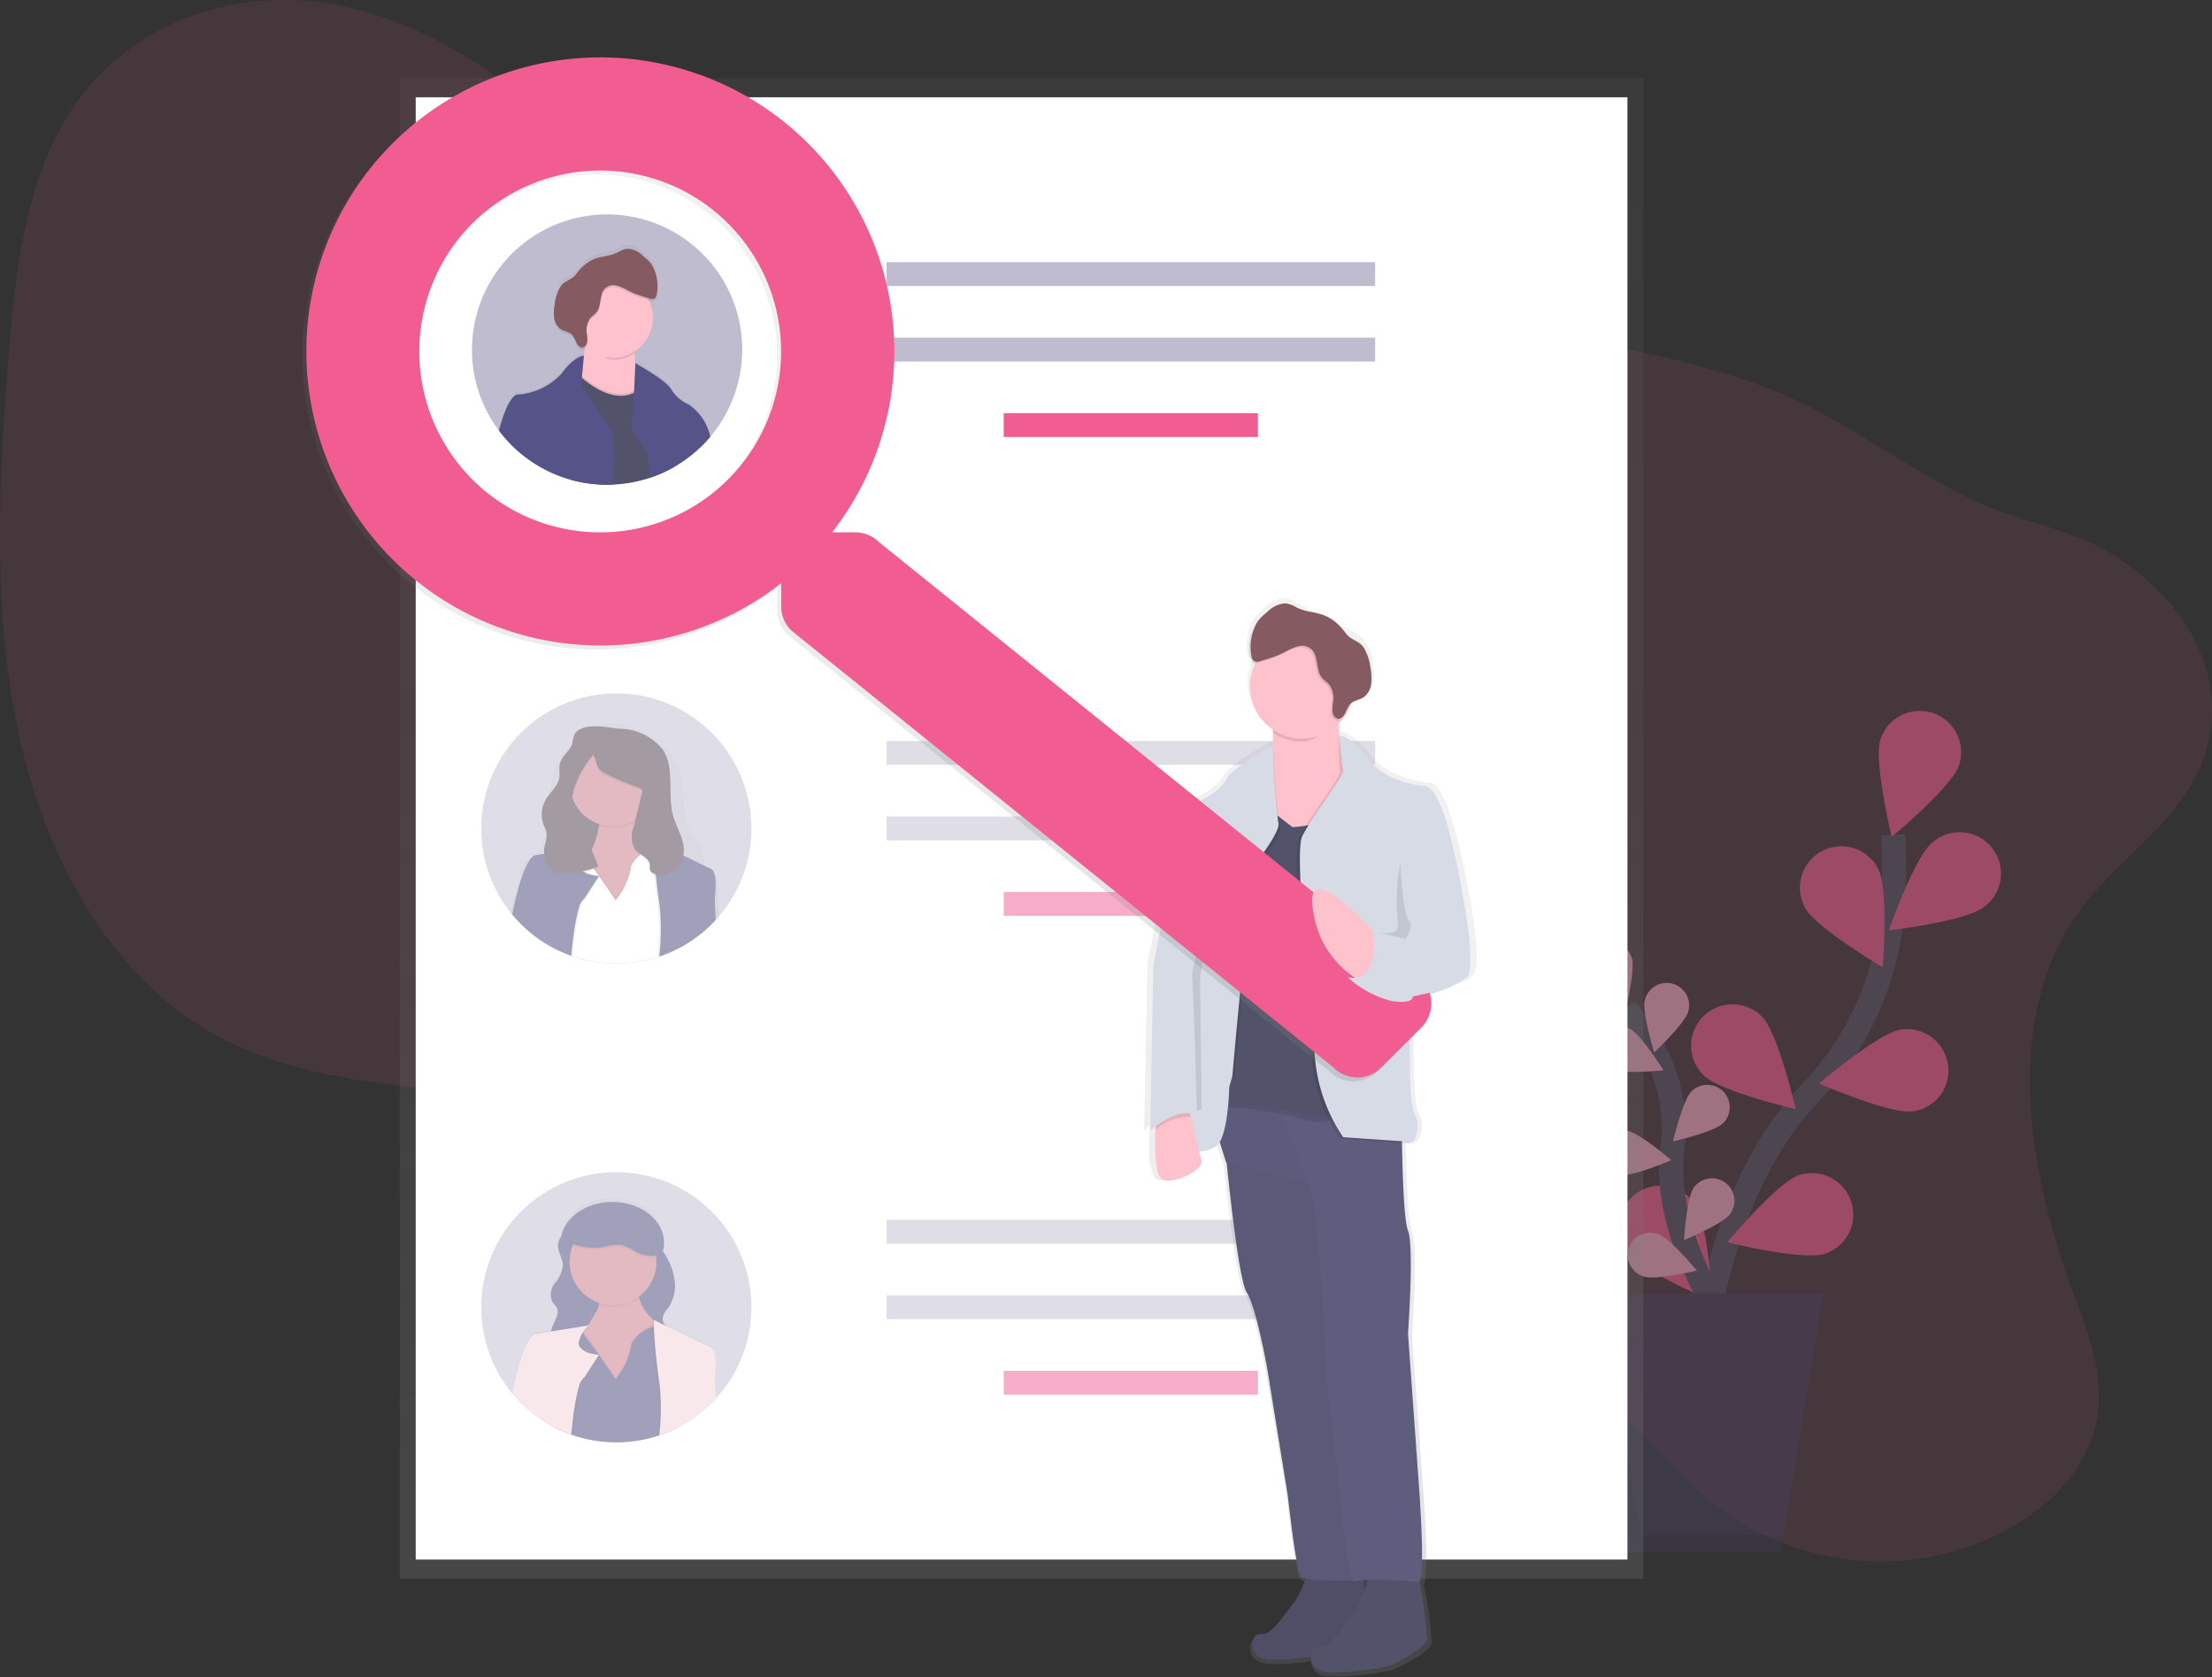 <svg xmlns="http://www.w3.org/2000/svg" xmlns:xlink="http://www.w3.org/1999/xlink" width="183.375" height="139" viewBox="0 0 183.375 139">
  <rect x="0" y="0" width="183.375" height="139" fill="#333333" stroke="none"/>
  <defs>
    <linearGradient id="linear-gradient" x1="0.5" y1="1" x2="0.5" gradientUnits="objectBoundingBox">
      <stop offset="0" stop-color="gray" stop-opacity="0.251"/>
      <stop offset="0.54" stop-color="gray" stop-opacity="0.122"/>
      <stop offset="1" stop-color="gray" stop-opacity="0.102"/>
    </linearGradient>
    <linearGradient id="linear-gradient-2" y1="1" y2="0" xlink:href="#linear-gradient"/>
    <linearGradient id="linear-gradient-3" x1="0" y1="0.5" x2="1" y2="0.5" xlink:href="#linear-gradient"/>
    <linearGradient id="linear-gradient-4" x1="2.581" y1="1" x2="2.581" y2="0" xlink:href="#linear-gradient"/>
    <linearGradient id="linear-gradient-5" y1="1" y2="0" xlink:href="#linear-gradient"/>
    <linearGradient id="linear-gradient-6" x1="-25.357" y1="1.001" x2="-25.357" y2="0" xlink:href="#linear-gradient"/>
  </defs>
  <g id="undraw_people_search_wctu" transform="translate(0 0.006)">
    <path id="Path_59" data-name="Path 59" d="M215.615,99.313c-6.447,8.846-4.319,21.474-.593,31.534,1.248,3.368,2.666,6.93,2.019,10.594-.79,4.479-4.506,7.835-8.367,9.663a22.172,22.172,0,0,1-21.653-1.4c-5.434-3.623-9.26-9.643-14.8-13.093-9.271-5.772-21.307-3.193-31.626,1.214-7.3,3.117-15.3,7.132-22.411,4.254-5.006-2.026-8.377-7.181-10.151-12.693-.856-2.661-1.456-5.55-3.162-7.633a11.671,11.671,0,0,0-3.733-2.823c-12.58-6.587-28.761-2.47-40.956-9.82-8.234-4.963-13.358-14.6-15.488-24.721s-1.6-20.815-.754-31.321c.6-7.466,1.556-15.445,6.045-21.312,4.748-6.2,12.7-8.669,19.82-7.7S83.3,28.983,88.883,33.7c6.981,5.885,13.4,13.274,22.085,15.509,5.913,1.522,12.2.445,18.343-.031,10.276-.794,20.515.12,30.692,1.153,9.742.988,19.552,2.091,28.779,5.331,6.529,2.292,11.705,6.625,17.852,9.586,4.007,1.93,8.415,2.378,12.186,4.871,4.654,3.071,8.86,8.512,7.494,15.041C225.025,91.367,219.04,94.618,215.615,99.313Z" transform="translate(-43.2 -23.86)" fill="#f15d90" opacity="0.1"/>
    <g id="Group_83" data-name="Group 83" transform="translate(130.056 58.917)" opacity="0.5">
      <path id="Path_60" data-name="Path 60" d="M898.19,490.661s.543-16.1,9.253-25.2a24.4,24.4,0,0,0,6.692-13.912,41.053,41.053,0,0,0,.2-7.5" transform="translate(-887.45 -433.777)" fill="none" stroke="#535461" stroke-miterlimit="10" stroke-width="2"/>
      <path id="Path_61" data-name="Path 61" d="M995.669,386.177c-.6,1.8-5.579,5.928-5.579,5.928s-1.526-6.292-.93-8.089a3.429,3.429,0,1,1,6.51,2.159Z" transform="translate(-963.323 -381.666)" fill="#f15d90"/>
      <path id="Path_62" data-name="Path 62" d="M1001.9,448.955c-1.482,1.186-7.9,1.947-7.9,1.947s2.141-6.111,3.623-7.3a3.429,3.429,0,1,1,4.282,5.349Z" transform="translate(-967.482 -432.702)" fill="#f15d90"/>
      <path id="Path_63" data-name="Path 63" d="M966.717,548.629c-1.874.277-7.807-2.305-7.807-2.305s4.93-4.2,6.8-4.473a3.429,3.429,0,0,1,1,6.785Z" transform="translate(-938.171 -515.441)" fill="#f15d90"/>
      <path id="Path_64" data-name="Path 64" d="M920.776,621.012c-1.8.59-8.086-.958-8.086-.958s4.152-4.968,5.951-5.558a3.429,3.429,0,1,1,2.141,6.516Z" transform="translate(-899.562 -576.011)" fill="#f15d90"/>
      <path id="Path_65" data-name="Path 65" d="M949.856,455.1c.874,1.68,6.457,4.968,6.457,4.968s.507-6.454-.367-8.135a3.429,3.429,0,1,0-6.083,3.165Z" transform="translate(-930.29 -438.818)" fill="#f15d90"/>
      <path id="Path_66" data-name="Path 66" d="M895.709,535.4c1.337,1.342,7.641,2.811,7.641,2.811s-1.448-6.31-2.783-7.653a3.429,3.429,0,1,0-4.858,4.84Z" transform="translate(-884.542 -505.201)" fill="#f15d90"/>
      <path id="Path_67" data-name="Path 67" d="M858.991,626.194c1.09,1.548,7.056,4.063,7.056,4.063s-.359-6.464-1.451-8.013A3.429,3.429,0,1,0,859,626.2Z" transform="translate(-854.132 -581.336)" fill="#f15d90"/>
      <path id="Path_68" data-name="Path 68" d="M869.43,557.332s-4.94-7.186-4.074-13.948a13.214,13.214,0,0,0-1.561-8.211,22.23,22.23,0,0,0-2.325-3.333" transform="translate(-856.777 -507.11)" fill="none" stroke="#535461" stroke-miterlimit="10" stroke-width="2"/>
      <path id="Path_69" data-name="Path 69" d="M846.271,499.454c.318.975-.522,4.377-.522,4.377s-2.689-2.249-3.007-3.223a1.856,1.856,0,0,1,3.529-1.153Z" transform="translate(-841.056 -478.989)" fill="#f15d90"/>
      <path id="Path_70" data-name="Path 70" d="M874.644,521.1c-.262.988-2.818,3.391-2.818,3.391s-1.034-3.35-.772-4.341a1.857,1.857,0,1,1,3.59.95Z" transform="translate(-864.747 -496.19)" fill="#f15d90"/>
      <path id="Path_71" data-name="Path 71" d="M889.593,573.1c-.726.723-4.143,1.505-4.143,1.505s.8-3.414,1.525-4.137a1.857,1.857,0,0,1,2.618,2.635Z" transform="translate(-876.808 -538.929)" fill="#f15d90"/>
      <path id="Path_72" data-name="Path 72" d="M894.837,619.871c-.594.835-3.837,2.18-3.837,2.18s.209-3.5.8-4.334a1.856,1.856,0,1,1,3.027,2.151Z" transform="translate(-881.444 -578.192)" fill="#f15d90"/>
      <path id="Path_73" data-name="Path 73" d="M848.558,544.126c.921.451,4.407.089,4.407.089s-1.856-2.974-2.776-3.424a1.856,1.856,0,1,0-1.63,3.335Z" transform="translate(-845.122 -514.429)" fill="#f15d90"/>
      <path id="Path_74" data-name="Path 74" d="M850.828,596.556c1.014.155,4.232-1.233,4.232-1.233s-2.661-2.282-3.674-2.431a1.856,1.856,0,0,0-.558,3.671Z" transform="translate(-846.569 -558.09)" fill="#f15d90"/>
      <path id="Path_75" data-name="Path 75" d="M864.319,647.995c.973.329,4.38-.494,4.38-.494s-2.236-2.7-3.209-3.023A1.857,1.857,0,1,0,864.319,648Z" transform="translate(-858.094 -601.119)" fill="#f15d90"/>
      <path id="Path_76" data-name="Path 76" d="M846.271,499.454c.318.975-.522,4.377-.522,4.377s-2.689-2.249-3.007-3.223a1.856,1.856,0,0,1,3.529-1.153Z" transform="translate(-841.056 -478.989)" fill="#fff" opacity="0.5"/>
      <path id="Path_77" data-name="Path 77" d="M874.644,521.1c-.262.988-2.818,3.391-2.818,3.391s-1.034-3.35-.772-4.341a1.857,1.857,0,1,1,3.59.95Z" transform="translate(-864.747 -496.19)" fill="#fff" opacity="0.5"/>
      <path id="Path_78" data-name="Path 78" d="M889.593,573.1c-.726.723-4.143,1.505-4.143,1.505s.8-3.414,1.525-4.137a1.857,1.857,0,0,1,2.618,2.635Z" transform="translate(-876.808 -538.929)" fill="#fff" opacity="0.5"/>
      <path id="Path_79" data-name="Path 79" d="M894.837,619.871c-.594.835-3.837,2.18-3.837,2.18s.209-3.5.8-4.334a1.856,1.856,0,1,1,3.027,2.151Z" transform="translate(-881.444 -578.192)" fill="#fff" opacity="0.5"/>
      <path id="Path_80" data-name="Path 80" d="M848.558,544.126c.921.451,4.407.089,4.407.089s-1.856-2.974-2.776-3.424a1.856,1.856,0,1,0-1.63,3.335Z" transform="translate(-845.122 -514.429)" fill="#fff" opacity="0.5"/>
      <path id="Path_81" data-name="Path 81" d="M850.828,596.556c1.014.155,4.232-1.233,4.232-1.233s-2.661-2.282-3.674-2.431a1.856,1.856,0,0,0-.558,3.671Z" transform="translate(-846.569 -558.09)" fill="#fff" opacity="0.5"/>
      <path id="Path_82" data-name="Path 82" d="M864.319,647.995c.973.329,4.38-.494,4.38-.494s-2.236-2.7-3.209-3.023A1.857,1.857,0,1,0,864.319,648Z" transform="translate(-858.094 -601.119)" fill="#fff" opacity="0.5"/>
      <path id="Path_83" data-name="Path 83" d="M793.283,672.409h14.052l3.514-21.429H789.77Z" transform="translate(-789.77 -602.701)" fill="#474059"/>
      <path id="Path_84" data-name="Path 84" d="M792.459,650.98,795.741,671h11.824l-.231,1.4H793.283L789.77,650.98Z" transform="translate(-789.77 -602.701)" opacity="0.1"/>
    </g>
    <rect id="Rectangle_52" data-name="Rectangle 52" width="103.087" height="124.379" transform="translate(33.146 6.465)" fill="url(#linear-gradient)"/>
    <rect id="Rectangle_53" data-name="Rectangle 53" width="100.452" height="121.201" transform="translate(34.463 8.056)" fill="#fff"/>
    <rect id="Rectangle_54" data-name="Rectangle 54" width="40.51" height="1.976" transform="translate(73.491 21.724)" fill="#c0bccf"/>
    <rect id="Rectangle_55" data-name="Rectangle 55" width="40.51" height="1.976" transform="translate(73.491 27.982)" fill="#c0bccf"/>
    <rect id="Rectangle_56" data-name="Rectangle 56" width="21.078" height="1.976" transform="translate(83.207 34.239)" fill="#f15d90"/>
    <rect id="Rectangle_57" data-name="Rectangle 57" width="40.51" height="1.976" transform="translate(73.491 61.411)" fill="#c0bccf" opacity="0.5"/>
    <rect id="Rectangle_58" data-name="Rectangle 58" width="40.51" height="1.976" transform="translate(73.491 67.668)" fill="#c0bccf" opacity="0.5"/>
    <rect id="Rectangle_59" data-name="Rectangle 59" width="21.078" height="1.976" transform="translate(83.207 73.926)" fill="#f15d90" opacity="0.5"/>
    <rect id="Rectangle_60" data-name="Rectangle 60" width="40.51" height="1.976" transform="translate(73.491 101.098)" fill="#c0bccf" opacity="0.5"/>
    <rect id="Rectangle_61" data-name="Rectangle 61" width="40.51" height="1.976" transform="translate(73.491 107.355)" fill="#c0bccf" opacity="0.5"/>
    <rect id="Rectangle_62" data-name="Rectangle 62" width="21.078" height="1.976" transform="translate(83.207 113.613)" fill="#f15d90" opacity="0.5"/>
    <g id="Group_84" data-name="Group 84" transform="translate(39.898 57.457)" opacity="0.5">
      <path id="Path_85" data-name="Path 85" d="M307.876,384a11.145,11.145,0,0,1-2.7,7.287c-.086.1-.175.2-.265.3q-.068.076-.138.148a10.987,10.987,0,0,1-1.2,1.085l-.03.021a10.945,10.945,0,0,1-2.124,1.3h0a11.033,11.033,0,0,1-1.192.478l-.15.048c-.092.031-.188.059-.282.086l-.038.012a11.252,11.252,0,0,1-6.184,0h-.016c-.165-.048-.329-.1-.481-.151l-.14-.049a10.861,10.861,0,0,1-1.548-.685l-.031-.016a11.239,11.239,0,0,1-2.193-1.553l-.054-.051a10.461,10.461,0,0,1-.957-.988c-.04-.044-.077-.091-.115-.137-.072-.086-.142-.175-.211-.263A11.2,11.2,0,1,1,307.876,384Z" transform="translate(-285.48 -372.798)" fill="#c0bccf"/>
      <path id="Path_86" data-name="Path 86" d="M316.756,400.287l-.85-.382a3.372,3.372,0,0,0,.016-.389,3.04,3.04,0,0,0,0-.329,7.425,7.425,0,0,0-1.026-2.413,6.852,6.852,0,0,1-.67-2.305,11.143,11.143,0,0,0-.362-2.941,5.307,5.307,0,0,0-1.5-1.928,7.623,7.623,0,0,0-2.412-1.53,4.267,4.267,0,0,0-2.874-.077,6.2,6.2,0,0,0-2.07,1.5,6.959,6.959,0,0,0-1.169,1.331,5.756,5.756,0,0,0-.659,2.012,30.771,30.771,0,0,0-.405,3.363,3.247,3.247,0,0,1-.968,2.584c-.392.282-.944.44-1.123.866a.886.886,0,0,0-.059.4,1.483,1.483,0,0,0,.025.341c.012.066.025.13.041.2a14.44,14.44,0,0,0-.58,1.759c-.12.445-.231.881-.329,1.3h.408l1.535.036h.021l1.647.038h.008l1.535.036h.038l.443.031h.145l6.137.142h.033l.408.01h.143l1.228.028h0l1.811.041h.013l1.364.033h.425l-.072-1.429C317.351,400.424,316.756,400.287,316.756,400.287Zm-6.895-.175a5.365,5.365,0,0,1-1.3,2.7l-1.306-1.779.048-.069,1.258,1.713a5.357,5.357,0,0,0,1.3-2.7,1.425,1.425,0,0,1,.1-.178l.03.092A1.746,1.746,0,0,0,309.861,400.112Zm2,4.756a.99.99,0,0,0-.012-.184c-.012-.061-.01-.115-.018-.175s-.015-.117-.023-.176-.02-.117-.031-.176-.023-.117-.036-.176a.275.275,0,0,0-.013-.059q-.027-.116-.059-.232c-.021-.077-.035-.125-.054-.186a.252.252,0,0,0-.026-.082c-.01-.026-.028-.089-.043-.133l-.03-.086c-.013-.038-.026-.077-.041-.115-.025-.069-.051-.137-.077-.206s-.054-.137-.082-.2c-.056-.138-.117-.275-.178-.413-.239-.534-.507-1.059-.754-1.579a8.389,8.389,0,0,1-.352-.837l-.031.041a1.748,1.748,0,0,0-.133.222,5.364,5.364,0,0,1-1.3,2.7l-1.306-1.779-1.143,1.647a1.332,1.332,0,0,0-.458.761c-.036.107-.071.226-.1.349-.023.084-.044.165-.064.259-.012.044-.021.089-.031.135l-.03.14v.021c-.02.1-.04.194-.058.295s-.04.216-.058.329q-.02.107-.035.212c-.023.137-.043.275-.063.413-.012.081-.023.165-.033.239l-.04.306c.084.252.178.494.275.748a1.176,1.176,0,0,1,.107.423,12,12,0,0,0,6.184,0,.057.057,0,0,1,0-.015,1.718,1.718,0,0,1-.04-.42h0a10.843,10.843,0,0,1,.165-1.179,4.031,4.031,0,0,0,.031-.58v-.069c0-.063-.007-.119-.008-.173Zm0,0a.99.99,0,0,0-.012-.184c-.012-.061-.01-.115-.018-.175s-.015-.117-.023-.176-.02-.117-.031-.176-.023-.117-.036-.176a.275.275,0,0,0-.013-.059q-.027-.116-.059-.232c-.021-.077-.035-.125-.054-.186a.252.252,0,0,0-.026-.082c-.01-.026-.028-.089-.043-.133l-.03-.086c-.013-.038-.026-.077-.041-.115-.025-.069-.051-.137-.077-.206s-.054-.137-.082-.2c-.056-.138-.117-.275-.178-.413-.239-.534-.507-1.059-.754-1.579a8.389,8.389,0,0,1-.352-.837l-.031.041a1.748,1.748,0,0,0-.133.222,5.364,5.364,0,0,1-1.3,2.7l-1.306-1.779-1.143,1.647a1.332,1.332,0,0,0-.458.761c-.036.107-.071.226-.1.349-.023.084-.044.165-.064.259-.012.044-.021.089-.031.135l-.03.14v.021c-.02.1-.04.194-.058.295s-.04.216-.058.329q-.02.107-.035.212c-.023.137-.043.275-.063.413-.012.081-.023.165-.033.239l-.04.306c.084.252.178.494.275.748a1.176,1.176,0,0,1,.107.423,12,12,0,0,0,6.184,0,.057.057,0,0,1,0-.015,1.718,1.718,0,0,1-.04-.42h0a10.843,10.843,0,0,1,.165-1.179,4.031,4.031,0,0,0,.031-.58v-.069c0-.063-.007-.119-.008-.173Zm0,0a.99.99,0,0,0-.012-.184c-.012-.061-.01-.115-.018-.175s-.015-.117-.023-.176-.02-.117-.031-.176-.023-.117-.036-.176a.275.275,0,0,0-.013-.059q-.027-.116-.059-.232c-.021-.077-.035-.125-.054-.186a.252.252,0,0,0-.026-.082c-.01-.026-.028-.089-.043-.133l-.03-.086c-.013-.038-.026-.077-.041-.115-.025-.069-.051-.137-.077-.206s-.054-.137-.082-.2c-.056-.138-.117-.275-.178-.413-.239-.534-.507-1.059-.754-1.579a8.389,8.389,0,0,1-.352-.837l-.031.041a1.748,1.748,0,0,0-.133.222,5.364,5.364,0,0,1-1.3,2.7l-1.306-1.779-1.143,1.647a1.332,1.332,0,0,0-.458.761c-.036.107-.071.226-.1.349-.023.084-.044.165-.064.259-.012.044-.021.089-.031.135l-.03.14v.021c-.02.1-.04.194-.058.295s-.04.216-.058.329q-.02.107-.035.212c-.023.137-.043.275-.063.413-.012.081-.023.165-.033.239l-.04.306c.084.252.178.494.275.748a1.176,1.176,0,0,1,.107.423,12,12,0,0,0,6.184,0,.057.057,0,0,1,0-.015,1.718,1.718,0,0,1-.04-.42h0a10.843,10.843,0,0,1,.165-1.179,4.031,4.031,0,0,0,.031-.58v-.069c0-.063-.007-.119-.008-.173Zm0,0a.99.99,0,0,0-.012-.184c-.012-.061-.01-.115-.018-.175s-.015-.117-.023-.176-.02-.117-.031-.176-.023-.117-.036-.176a.275.275,0,0,0-.013-.059q-.027-.116-.059-.232c-.021-.077-.035-.125-.054-.186a.252.252,0,0,0-.026-.082c-.01-.026-.028-.089-.043-.133l-.03-.086c-.013-.038-.026-.077-.041-.115-.025-.069-.051-.137-.077-.206s-.054-.137-.082-.2c-.056-.138-.117-.275-.178-.413-.239-.534-.507-1.059-.754-1.579a8.389,8.389,0,0,1-.352-.837l-.031.041a1.748,1.748,0,0,0-.133.222,5.364,5.364,0,0,1-1.3,2.7l-1.306-1.779-1.143,1.647a1.332,1.332,0,0,0-.458.761c-.036.107-.071.226-.1.349-.023.084-.044.165-.064.259-.012.044-.021.089-.031.135l-.03.14v.021c-.02.1-.04.194-.058.295s-.04.216-.058.329q-.02.107-.035.212c-.023.137-.043.275-.063.413-.012.081-.023.165-.033.239l-.04.306c.084.252.178.494.275.748a1.176,1.176,0,0,1,.107.423,12,12,0,0,0,6.184,0,.057.057,0,0,1,0-.015,1.718,1.718,0,0,1-.04-.42h0a10.843,10.843,0,0,1,.165-1.179,4.031,4.031,0,0,0,.031-.58v-.069c0-.063-.007-.119-.008-.173Z" transform="translate(-297.425 -385.311)" fill="url(#linear-gradient-2)"/>
      <rect id="Rectangle_63" data-name="Rectangle 63" width="7.575" height="5.105" transform="translate(6.916 8.071)" fill="#493545"/>
      <path id="Path_87" data-name="Path 87" d="M335.9,431.892l-3.17,4.466-3.313-.288s-4.323.287-1.441-3.025a7.109,7.109,0,0,0,1.935-3.867,2.994,2.994,0,0,0-.206-1.607l3.6-.431a2.687,2.687,0,0,0-.059,1.5C333.7,430.514,335.9,431.892,335.9,431.892Z" transform="translate(-320.15 -418.191)" fill="#c77485"/>
      <path id="Path_88" data-name="Path 88" d="M347.032,428.622a3.6,3.6,0,0,1-3.336.537,2.994,2.994,0,0,0-.206-1.607l3.6-.431A2.687,2.687,0,0,0,347.032,428.622Z" transform="translate(-333.937 -418.174)" opacity="0.1"/>
      <circle id="Ellipse_31" data-name="Ellipse 31" cx="3.601" cy="3.601" r="3.601" transform="translate(7.321 3.831)" fill="#c77485"/>
      <path id="Path_89" data-name="Path 89" d="M330.952,450.1l-.084-.329-.072-.29-.107-.428-.02-.079-.017-.066s.086-.259-.479-.175l-.105.018c-.089.018-.193.043-.311.076l-.107.033-.142.044h0a3.087,3.087,0,0,0-1.2.721,2.693,2.693,0,0,0-.4.484c-.012.016-.02.031-.03.044a1.556,1.556,0,0,0-.1.191,5.873,5.873,0,0,1-1.3,2.882l-1.266-1.829-.025-.036-.3-.438-.107-.142-.036-.049-.659-.884-.165-.221-.054-.074-.081-.107-.189-.252-.741.433-.988.576-.576,3.746v.1l.018.31.12,2.035v.028l-.211.843.031.016a10.865,10.865,0,0,0,1.548.685l.14.049c.165.054.319.1.481.151a.581.581,0,0,1,.013.074v-.071a11.252,11.252,0,0,0,6.184,0l.038-.012c.094-.026.189-.054.282-.086l.15-.048a11.035,11.035,0,0,0,1.192-.478l.138-2.948.1-2.126v-.122Z" transform="translate(-315.335 -436.216)" opacity="0.1"/>
      <path id="Path_90" data-name="Path 90" d="M329.95,456.317a1.136,1.136,0,0,0-.012-.2c-.012-.066-.01-.124-.018-.186s-.015-.125-.023-.188-.02-.125-.031-.188-.023-.125-.036-.188a.284.284,0,0,0-.013-.063c-.018-.082-.038-.165-.059-.249s-.035-.133-.054-.2a.281.281,0,0,0-.026-.087c-.01-.028-.028-.1-.043-.143l-.03-.092c-.013-.041-.026-.082-.041-.123-.025-.074-.051-.147-.077-.221s-.054-.147-.082-.219c-.056-.148-.117-.295-.178-.441-.239-.57-.507-1.131-.754-1.688a9.339,9.339,0,0,1-.352-.894l-.031.044a1.906,1.906,0,0,0-.133.237,5.882,5.882,0,0,1-1.3,2.882l-1.306-1.9-1.143,1.757a1.435,1.435,0,0,0-.458.814c-.036.115-.071.24-.1.374-.023.089-.044.183-.064.277-.012.048-.021.1-.031.145l-.03.15v.023c-.02.1-.04.207-.058.315s-.04.231-.058.347q-.02.114-.035.227c-.023.147-.043.295-.063.441-.012.086-.023.165-.033.255l-.04.329c.084.27.178.537.275.8a1.328,1.328,0,0,1,.107.453,11.252,11.252,0,0,0,6.184,0,.065.065,0,0,1,0-.016,1.961,1.961,0,0,1-.04-.45h0a12.343,12.343,0,0,1,.165-1.26,4.613,4.613,0,0,0,.031-.619V456.5C329.954,456.436,329.952,456.377,329.95,456.317Zm0,0a1.136,1.136,0,0,0-.012-.2c-.012-.066-.01-.124-.018-.186s-.015-.125-.023-.188-.02-.125-.031-.188-.023-.125-.036-.188a.284.284,0,0,0-.013-.063c-.018-.082-.038-.165-.059-.249s-.035-.133-.054-.2a.281.281,0,0,0-.026-.087c-.01-.028-.028-.1-.043-.143l-.03-.092c-.013-.041-.026-.082-.041-.123-.025-.074-.051-.147-.077-.221s-.054-.147-.082-.219c-.056-.148-.117-.295-.178-.441-.239-.57-.507-1.131-.754-1.688a9.339,9.339,0,0,1-.352-.894l-.031.044a1.906,1.906,0,0,0-.133.237,5.882,5.882,0,0,1-1.3,2.882l-1.306-1.9-1.143,1.757a1.435,1.435,0,0,0-.458.814c-.036.115-.071.24-.1.374-.023.089-.044.183-.064.277-.012.048-.021.1-.031.145l-.03.15v.023c-.02.1-.04.207-.058.315s-.04.231-.058.347q-.02.114-.035.227c-.023.147-.043.295-.063.441-.012.086-.023.165-.033.255l-.04.329c.084.27.178.537.275.8a1.328,1.328,0,0,1,.107.453,11.252,11.252,0,0,0,6.184,0,.065.065,0,0,1,0-.016,1.961,1.961,0,0,1-.04-.45h0a12.343,12.343,0,0,1,.165-1.26,4.613,4.613,0,0,0,.031-.619V456.5C329.954,456.436,329.952,456.377,329.95,456.317Zm0,0a1.136,1.136,0,0,0-.012-.2c-.012-.066-.01-.124-.018-.186s-.015-.125-.023-.188-.02-.125-.031-.188-.023-.125-.036-.188a.284.284,0,0,0-.013-.063c-.018-.082-.038-.165-.059-.249s-.035-.133-.054-.2a.281.281,0,0,0-.026-.087c-.01-.028-.028-.1-.043-.143l-.03-.092c-.013-.041-.026-.082-.041-.123-.025-.074-.051-.147-.077-.221s-.054-.147-.082-.219c-.056-.148-.117-.295-.178-.441-.239-.57-.507-1.131-.754-1.688a9.339,9.339,0,0,1-.352-.894l-.031.044a1.906,1.906,0,0,0-.133.237,5.882,5.882,0,0,1-1.3,2.882l-1.306-1.9-1.143,1.757a1.435,1.435,0,0,0-.458.814c-.036.115-.071.24-.1.374-.023.089-.044.183-.064.277-.012.048-.021.1-.031.145l-.03.15v.023c-.02.1-.04.207-.058.315s-.04.231-.058.347q-.02.114-.035.227c-.023.147-.043.295-.063.441-.012.086-.023.165-.033.255l-.04.329c.084.27.178.537.275.8a1.328,1.328,0,0,1,.107.453,11.252,11.252,0,0,0,6.184,0,.065.065,0,0,1,0-.016,1.961,1.961,0,0,1-.04-.45h0a12.343,12.343,0,0,1,.165-1.26,4.613,4.613,0,0,0,.031-.619V456.5C329.954,456.436,329.952,456.377,329.95,456.317Zm1.746-3.091-.588-2.347-.1-.4-.028-.11h0l-.143-.573a.12.12,0,0,0,0-.015h0a.132.132,0,0,0-.012-.074c-.021-.043-.076-.087-.2-.1a1.012,1.012,0,0,0-.145,0h0a2.511,2.511,0,0,0-.423.079c-.068.018-.14.038-.217.063l-.142.044h-.013a3.143,3.143,0,0,0-1.038.576,2.8,2.8,0,0,0-.527.583l-.031.044a1.9,1.9,0,0,0-.133.237,5.882,5.882,0,0,1-1.3,2.882l-1.306-1.9-.074-.107-.013-.018-.189-.278-.143-.191-.038-.049-.675-.9h0l-.214-.291v-.01l-.074-.1-.142-.188-.494.288-1.235.72-.57,3.707v.04l.016.27.122,2.063v.117l-.186.743a10.863,10.863,0,0,0,1.548.685l.14.049c.165.054.319.1.481.151a.586.586,0,0,1,.013.074v-.071a11.252,11.252,0,0,0,6.184,0l.038-.012c.094-.026.189-.054.282-.086l.15-.048a11.042,11.042,0,0,0,1.192-.478h0l.137-2.944.1-2.1Zm-8.1,5.686a.581.581,0,0,1,.013.074v-.071Zm6.353-2.6a1.136,1.136,0,0,0-.012-.2c-.012-.066-.01-.124-.018-.186s-.015-.125-.023-.188-.02-.125-.031-.188-.023-.125-.036-.188a.284.284,0,0,0-.013-.063c-.018-.082-.038-.165-.059-.249s-.035-.133-.054-.2a.281.281,0,0,0-.026-.087c-.01-.028-.028-.1-.043-.143l-.03-.092c-.013-.041-.026-.082-.041-.123-.025-.074-.051-.147-.077-.221s-.054-.147-.082-.219c-.056-.148-.117-.295-.178-.441-.239-.57-.507-1.131-.754-1.688a9.339,9.339,0,0,1-.352-.894l-.031.044a1.906,1.906,0,0,0-.133.237,5.882,5.882,0,0,1-1.3,2.882l-1.306-1.9-1.143,1.757a1.435,1.435,0,0,0-.458.814c-.036.115-.071.24-.1.374-.023.089-.044.183-.064.277-.012.048-.021.1-.031.145l-.03.15v.023c-.02.1-.04.207-.058.315s-.04.231-.058.347q-.02.114-.035.227c-.023.147-.043.295-.063.441-.012.086-.023.165-.033.255l-.04.329c.084.27.178.537.275.8a1.328,1.328,0,0,1,.107.453,11.252,11.252,0,0,0,6.184,0,.065.065,0,0,1,0-.016,1.961,1.961,0,0,1-.04-.45h0a12.343,12.343,0,0,1,.165-1.26,4.613,4.613,0,0,0,.031-.619V456.5C329.954,456.436,329.952,456.377,329.95,456.317Zm0,0a1.136,1.136,0,0,0-.012-.2c-.012-.066-.01-.124-.018-.186s-.015-.125-.023-.188-.02-.125-.031-.188-.023-.125-.036-.188a.284.284,0,0,0-.013-.063c-.018-.082-.038-.165-.059-.249s-.035-.133-.054-.2a.281.281,0,0,0-.026-.087c-.01-.028-.028-.1-.043-.143l-.03-.092c-.013-.041-.026-.082-.041-.123-.025-.074-.051-.147-.077-.221s-.054-.147-.082-.219c-.056-.148-.117-.295-.178-.441-.239-.57-.507-1.131-.754-1.688a9.339,9.339,0,0,1-.352-.894l-.031.044a1.906,1.906,0,0,0-.133.237,5.882,5.882,0,0,1-1.3,2.882l-1.306-1.9-1.143,1.757a1.435,1.435,0,0,0-.458.814c-.036.115-.071.24-.1.374-.023.089-.044.183-.064.277-.012.048-.021.1-.031.145l-.03.15v.023c-.02.1-.04.207-.058.315s-.04.231-.058.347q-.02.114-.035.227c-.023.147-.043.295-.063.441-.012.086-.023.165-.033.255l-.04.329c.084.27.178.537.275.8a1.328,1.328,0,0,1,.107.453,11.252,11.252,0,0,0,6.184,0,.065.065,0,0,1,0-.016,1.961,1.961,0,0,1-.04-.45h0a12.343,12.343,0,0,1,.165-1.26,4.613,4.613,0,0,0,.031-.619V456.5C329.954,456.436,329.952,456.377,329.95,456.317Zm0,0a1.136,1.136,0,0,0-.012-.2c-.012-.066-.01-.124-.018-.186s-.015-.125-.023-.188-.02-.125-.031-.188-.023-.125-.036-.188a.284.284,0,0,0-.013-.063c-.018-.082-.038-.165-.059-.249s-.035-.133-.054-.2a.281.281,0,0,0-.026-.087c-.01-.028-.028-.1-.043-.143l-.03-.092c-.013-.041-.026-.082-.041-.123-.025-.074-.051-.147-.077-.221s-.054-.147-.082-.219c-.056-.148-.117-.295-.178-.441-.239-.57-.507-1.131-.754-1.688a9.339,9.339,0,0,1-.352-.894l-.031.044a1.906,1.906,0,0,0-.133.237,5.882,5.882,0,0,1-1.3,2.882l-1.306-1.9-1.143,1.757a1.435,1.435,0,0,0-.458.814c-.036.115-.071.24-.1.374-.023.089-.044.183-.064.277-.012.048-.021.1-.031.145l-.03.15v.023c-.02.1-.04.207-.058.315s-.04.231-.058.347q-.02.114-.035.227c-.023.147-.043.295-.063.441-.012.086-.023.165-.033.255l-.04.329c.084.27.178.537.275.8a1.328,1.328,0,0,1,.107.453,11.252,11.252,0,0,0,6.184,0,.065.065,0,0,1,0-.016,1.961,1.961,0,0,1-.04-.45h0a12.343,12.343,0,0,1,.165-1.26,4.613,4.613,0,0,0,.031-.619V456.5C329.954,456.436,329.952,456.377,329.95,456.317Zm0,0a1.136,1.136,0,0,0-.012-.2c-.012-.066-.01-.124-.018-.186s-.015-.125-.023-.188-.02-.125-.031-.188-.023-.125-.036-.188a.284.284,0,0,0-.013-.063c-.018-.082-.038-.165-.059-.249s-.035-.133-.054-.2a.281.281,0,0,0-.026-.087c-.01-.028-.028-.1-.043-.143l-.03-.092c-.013-.041-.026-.082-.041-.123-.025-.074-.051-.147-.077-.221s-.054-.147-.082-.219c-.056-.148-.117-.295-.178-.441-.239-.57-.507-1.131-.754-1.688a9.339,9.339,0,0,1-.352-.894l-.031.044a1.906,1.906,0,0,0-.133.237,5.882,5.882,0,0,1-1.3,2.882l-1.306-1.9-1.143,1.757a1.435,1.435,0,0,0-.458.814c-.036.115-.071.24-.1.374-.023.089-.044.183-.064.277-.012.048-.021.1-.031.145l-.03.15v.023c-.02.1-.04.207-.058.315s-.04.231-.058.347q-.02.114-.035.227c-.023.147-.043.295-.063.441-.012.086-.023.165-.033.255l-.04.329c.084.27.178.537.275.8a1.328,1.328,0,0,1,.107.453,11.252,11.252,0,0,0,6.184,0,.065.065,0,0,1,0-.016,1.961,1.961,0,0,1-.04-.45h0a12.343,12.343,0,0,1,.165-1.26,4.613,4.613,0,0,0,.031-.619V456.5C329.954,456.436,329.952,456.377,329.95,456.317Zm0,0a1.136,1.136,0,0,0-.012-.2c-.012-.066-.01-.124-.018-.186s-.015-.125-.023-.188-.02-.125-.031-.188-.023-.125-.036-.188a.284.284,0,0,0-.013-.063c-.018-.082-.038-.165-.059-.249s-.035-.133-.054-.2a.281.281,0,0,0-.026-.087c-.01-.028-.028-.1-.043-.143l-.03-.092c-.013-.041-.026-.082-.041-.123-.025-.074-.051-.147-.077-.221s-.054-.147-.082-.219c-.056-.148-.117-.295-.178-.441-.239-.57-.507-1.131-.754-1.688a9.339,9.339,0,0,1-.352-.894l-.031.044a1.906,1.906,0,0,0-.133.237,5.882,5.882,0,0,1-1.3,2.882l-1.306-1.9-1.143,1.757a1.435,1.435,0,0,0-.458.814c-.036.115-.071.24-.1.374-.023.089-.044.183-.064.277-.012.048-.021.1-.031.145l-.03.15v.023c-.02.1-.04.207-.058.315s-.04.231-.058.347q-.02.114-.035.227c-.023.147-.043.295-.063.441-.012.086-.023.165-.033.255l-.04.329c.084.27.178.537.275.8a1.328,1.328,0,0,1,.107.453,11.252,11.252,0,0,0,6.184,0,.065.065,0,0,1,0-.016,1.961,1.961,0,0,1-.04-.45h0a12.343,12.343,0,0,1,.165-1.26,4.613,4.613,0,0,0,.031-.619V456.5C329.954,456.436,329.952,456.377,329.95,456.317Zm0,0a1.136,1.136,0,0,0-.012-.2c-.012-.066-.01-.124-.018-.186s-.015-.125-.023-.188-.02-.125-.031-.188-.023-.125-.036-.188a.284.284,0,0,0-.013-.063c-.018-.082-.038-.165-.059-.249s-.035-.133-.054-.2a.281.281,0,0,0-.026-.087c-.01-.028-.028-.1-.043-.143l-.03-.092c-.013-.041-.026-.082-.041-.123-.025-.074-.051-.147-.077-.221s-.054-.147-.082-.219c-.056-.148-.117-.295-.178-.441-.239-.57-.507-1.131-.754-1.688a9.339,9.339,0,0,1-.352-.894l-.031.044a1.906,1.906,0,0,0-.133.237,5.882,5.882,0,0,1-1.3,2.882l-1.306-1.9-1.143,1.757a1.435,1.435,0,0,0-.458.814c-.036.115-.071.24-.1.374-.023.089-.044.183-.064.277-.012.048-.021.1-.031.145l-.03.15v.023c-.02.1-.04.207-.058.315s-.04.231-.058.347q-.02.114-.035.227c-.023.147-.043.295-.063.441-.012.086-.023.165-.033.255l-.04.329c.084.27.178.537.275.8a1.328,1.328,0,0,1,.107.453,11.252,11.252,0,0,0,6.184,0,.065.065,0,0,1,0-.016,1.961,1.961,0,0,1-.04-.45h0a12.343,12.343,0,0,1,.165-1.26,4.613,4.613,0,0,0,.031-.619V456.5C329.954,456.436,329.952,456.377,329.95,456.317Zm0,0a1.136,1.136,0,0,0-.012-.2c-.012-.066-.01-.124-.018-.186s-.015-.125-.023-.188-.02-.125-.031-.188-.023-.125-.036-.188a.284.284,0,0,0-.013-.063c-.018-.082-.038-.165-.059-.249s-.035-.133-.054-.2a.281.281,0,0,0-.026-.087c-.01-.028-.028-.1-.043-.143l-.03-.092c-.013-.041-.026-.082-.041-.123-.025-.074-.051-.147-.077-.221s-.054-.147-.082-.219c-.056-.148-.117-.295-.178-.441-.239-.57-.507-1.131-.754-1.688a9.339,9.339,0,0,1-.352-.894l-.031.044a1.906,1.906,0,0,0-.133.237,5.882,5.882,0,0,1-1.3,2.882l-1.306-1.9-1.143,1.757a1.435,1.435,0,0,0-.458.814c-.036.115-.071.24-.1.374-.023.089-.044.183-.064.277-.012.048-.021.1-.031.145l-.03.15v.023c-.02.1-.04.207-.058.315s-.04.231-.058.347q-.02.114-.035.227c-.023.147-.043.295-.063.441-.012.086-.023.165-.033.255l-.04.329c.084.27.178.537.275.8a1.328,1.328,0,0,1,.107.453,11.252,11.252,0,0,0,6.184,0,.065.065,0,0,1,0-.016,1.961,1.961,0,0,1-.04-.45h0a12.343,12.343,0,0,1,.165-1.26,4.613,4.613,0,0,0,.031-.619V456.5C329.954,456.436,329.952,456.377,329.95,456.317Zm0,0a1.136,1.136,0,0,0-.012-.2c-.012-.066-.01-.124-.018-.186s-.015-.125-.023-.188-.02-.125-.031-.188-.023-.125-.036-.188a.284.284,0,0,0-.013-.063c-.018-.082-.038-.165-.059-.249s-.035-.133-.054-.2a.281.281,0,0,0-.026-.087c-.01-.028-.028-.1-.043-.143l-.03-.092c-.013-.041-.026-.082-.041-.123-.025-.074-.051-.147-.077-.221s-.054-.147-.082-.219c-.056-.148-.117-.295-.178-.441-.239-.57-.507-1.131-.754-1.688a9.339,9.339,0,0,1-.352-.894l-.031.044a1.906,1.906,0,0,0-.133.237,5.882,5.882,0,0,1-1.3,2.882l-1.306-1.9-1.143,1.757a1.435,1.435,0,0,0-.458.814c-.036.115-.071.24-.1.374-.023.089-.044.183-.064.277-.012.048-.021.1-.031.145l-.03.15v.023c-.02.1-.04.207-.058.315s-.04.231-.058.347q-.02.114-.035.227c-.023.147-.043.295-.063.441-.012.086-.023.165-.033.255l-.04.329c.084.27.178.537.275.8a1.328,1.328,0,0,1,.107.453,11.252,11.252,0,0,0,6.184,0,.065.065,0,0,1,0-.016,1.961,1.961,0,0,1-.04-.45h0a12.343,12.343,0,0,1,.165-1.26,4.613,4.613,0,0,0,.031-.619V456.5C329.954,456.436,329.952,456.377,329.95,456.317Z" transform="translate(-315.518 -436.956)" fill="#fff"/>
      <path id="Path_91" data-name="Path 91" d="M308.9,452.315l-.11-.015a4.014,4.014,0,0,1-.494-.1l-.061-.016c-.4-.114-.841-.318-.94-.677a.641.641,0,0,1,.01-.351,3.008,3.008,0,0,1,.224-.566v-.01a.79.79,0,0,1,.041-.074,1.647,1.647,0,0,1,.594-.647l-.2.031-1.673.272-2.594.418s-.461-.092-1.089,1.637a.268.268,0,0,1-.021.064c-.151.423-.311.952-.476,1.612-.114.458-.217.907-.313,1.344-.028.132-.056.262-.082.39a10.46,10.46,0,0,0,.957.988l.054.051a11.242,11.242,0,0,0,2.194,1.553l.031.016a10.857,10.857,0,0,0,1.548.685l.14.049c.03-.3.063-.642.1-.988a.281.281,0,0,1,.013-.1l.039-.329c.01-.084.021-.165.033-.255.02-.147.04-.295.063-.441q.015-.114.035-.227c.018-.117.038-.234.058-.348s.038-.212.058-.315v-.023l.03-.15c.01-.049.02-.1.031-.145.02-.094.041-.188.064-.277.033-.133.068-.259.1-.374a1.407,1.407,0,0,1,.458-.813l1.143-1.757.048-.074.021-.033Z" transform="translate(-299.046 -437.17)" opacity="0.1"/>
      <path id="Path_92" data-name="Path 92" d="M308.22,452.335l-1.214,1.864a1.392,1.392,0,0,0-.45.789c-.038.122-.076.255-.112.4a19.7,19.7,0,0,0-.372,2.156.256.256,0,0,1-.013.1c-.056.458-.1.907-.14,1.3a10.853,10.853,0,0,1-1.548-.685l-.031-.016a11.24,11.24,0,0,1-2.193-1.553l-.054-.051a10.457,10.457,0,0,1-.957-.988c-.04-.044-.077-.091-.115-.137.018-.086.036-.165.056-.257.094-.436.2-.884.311-1.34a16.239,16.239,0,0,1,.56-1.844.508.508,0,0,1,.021-.053c.583-1.5,1-1.416,1-1.416l2.739-.441,1.729-.28-.054.031a1.754,1.754,0,0,0-.476.507l-.048.081c-.02.031-.038.066-.058.1a2.919,2.919,0,0,0-.227.576.606.606,0,0,0,.04.471,1.569,1.569,0,0,0,1.016.59l.064.016A4.124,4.124,0,0,0,308.22,452.335Z" transform="translate(-298.461 -437.186)" fill="#444176"/>
      <path id="Path_93" data-name="Path 93" d="M376.618,453.533l-.068-1.462c.288-2.305-.288-2.449-.288-2.449l-.685-.329h-.018l-2.755-1.336-.107-.053-.033-.015h0l-.359-.175h0l-.227-.11-.425-.206-.143-.069v.571c0,.165.015.357.028.581.03.563.084,1.317.181,2.207.054.515.123,1.079.209,1.683.051.357.087.713.11,1.061a18.665,18.665,0,0,1-.109,3.508l.15-.048a11.034,11.034,0,0,0,1.192-.478h0a10.945,10.945,0,0,0,2.124-1.3l.03-.021a10.984,10.984,0,0,0,1.2-1.085Z" transform="translate(-357.343 -435.056)" opacity="0.1"/>
      <path id="Path_94" data-name="Path 94" d="M377.482,453.491l-.068-1.466c.288-2.305-.288-2.449-.288-2.449l-.823-.4h-.016l-2.763-1.34-.127-.061-.025-.012-.2-.1-.268-.13-.53-.257v.234h0v.29c0,.165.015.38.03.626.028.525.077,1.214.165,2.032.059.562.133,1.186.231,1.858q.076.539.109,1.065a18.634,18.634,0,0,1-.1,3.458,11.034,11.034,0,0,0,1.192-.478h0a10.944,10.944,0,0,0,2.124-1.3l.03-.021a10.984,10.984,0,0,0,1.2-1.085q.072-.072.138-.148Z" transform="translate(-358.061 -435.015)" fill="#444176"/>
      <path id="Path_95" data-name="Path 95" d="M318.691,391.015a2.4,2.4,0,0,0-.226.823c-.176.644-.874,1.047-1.034,1.7-.094.379.015.781-.049,1.166-.117.71-.766,1.191-1.128,1.811a2.444,2.444,0,0,0-.15,2.124,3.4,3.4,0,0,1,.209.537,1.961,1.961,0,0,1-.051.823,2.61,2.61,0,0,0,.033,1.76,1.685,1.685,0,0,0,1.233.79,4.793,4.793,0,0,0,1.51-.069,4.369,4.369,0,0,0,1.578-.461l-1.783-4.3a3.592,3.592,0,0,1-.362-1.355,2.979,2.979,0,0,1,.222-1.011,8.761,8.761,0,0,1,1.482-2.561c.259.3.239.756.455,1.089a1.717,1.717,0,0,0,.734.548,24.325,24.325,0,0,0,2.6,1.087.341.341,0,0,1,.254.507l-.672,2.773a2.151,2.151,0,0,0,.1,1.811c.38.494,1.238.728,1.243,1.365a2.183,2.183,0,0,0,0,.3c.044.3.4.441.7.456a2.086,2.086,0,0,0,2.093-1.708c.165-1.09-.557-2.095-.858-3.157-.507-1.787.165-3.883-.832-5.452a4.641,4.641,0,0,0-3.674-1.777C321.341,390.516,319.381,390.1,318.691,391.015Z" transform="translate(-310.915 -387.533)" opacity="0.1"/>
      <path id="Path_96" data-name="Path 96" d="M318.691,390.015a2.394,2.394,0,0,0-.226.823c-.176.644-.874,1.047-1.034,1.7-.094.379.015.781-.049,1.166-.117.71-.766,1.191-1.128,1.811a2.443,2.443,0,0,0-.15,2.124,3.406,3.406,0,0,1,.209.537,1.961,1.961,0,0,1-.051.823,2.61,2.61,0,0,0,.033,1.76,1.685,1.685,0,0,0,1.233.79,4.793,4.793,0,0,0,1.51-.069,4.369,4.369,0,0,0,1.578-.461l-1.783-4.3a3.591,3.591,0,0,1-.362-1.355,2.979,2.979,0,0,1,.222-1.011,8.761,8.761,0,0,1,1.482-2.561c.259.3.239.756.455,1.089a1.718,1.718,0,0,0,.734.548,24.327,24.327,0,0,0,2.6,1.087.341.341,0,0,1,.254.507l-.672,2.773a2.151,2.151,0,0,0,.1,1.811c.38.494,1.238.728,1.243,1.365a2.183,2.183,0,0,0,0,.3c.044.3.4.441.7.456a2.086,2.086,0,0,0,2.093-1.708c.165-1.09-.557-2.095-.858-3.157-.507-1.787.165-3.883-.832-5.452a4.641,4.641,0,0,0-3.674-1.777C321.341,389.516,319.381,389.1,318.691,390.015Z" transform="translate(-310.915 -386.698)" fill="#493545"/>
    </g>
    <g id="Group_85" data-name="Group 85" transform="translate(39.898 97.143)" opacity="0.5">
      <path id="Path_97" data-name="Path 97" d="M307.876,625a11.145,11.145,0,0,1-2.7,7.287c-.086.1-.175.2-.265.3q-.068.076-.138.148a10.977,10.977,0,0,1-1.2,1.085l-.03.021a10.941,10.941,0,0,1-2.124,1.3h0a11.015,11.015,0,0,1-1.192.478l-.15.048c-.092.031-.188.059-.282.086l-.038.012a11.254,11.254,0,0,1-6.184,0h-.016c-.165-.048-.329-.1-.481-.151l-.14-.049a10.861,10.861,0,0,1-1.548-.685l-.031-.016a11.236,11.236,0,0,1-2.193-1.553l-.054-.051a10.458,10.458,0,0,1-.957-.988c-.04-.044-.077-.09-.115-.137-.072-.086-.142-.175-.211-.264A11.2,11.2,0,1,1,307.876,625Z" transform="translate(-285.48 -613.798)" fill="#c0bccf"/>
      <path id="Path_98" data-name="Path 98" d="M317.864,643.1l-.068-1.482c.288-2.343-.288-2.49-.288-2.49l-.823-.405-.016-.008-2.763-1.362-.127-.063-.016-.067s.054-.165-.219-.193a1,1,0,0,1-.069-.42,1.8,1.8,0,0,1,.453-.823,3.382,3.382,0,0,0,.542-2.4,5.643,5.643,0,0,0-.919-2.319l-.053-.077a2.788,2.788,0,0,0,.1-.728c0-1.9-1.917-3.432-4.282-3.432-2.141,0-3.924,1.266-4.234,2.918a1.5,1.5,0,0,0-.13.2c-.435.813.237,1.421.259,2.233a2.887,2.887,0,0,1-.659,1.513,1.514,1.514,0,0,0-.212,1.573c.1.155.252.272.343.433.318.562-.211,1.205-.4,1.821a1.745,1.745,0,0,0-.053.219l-1.271.208s-.42-.086-1,1.439a.513.513,0,0,0-.021.054,16.694,16.694,0,0,0-.56,1.876q-.17.7-.311,1.362c-.02.087-.038.175-.056.262.038.046.076.094.115.138a10.575,10.575,0,0,0,.957,1.008l.054.053a11.243,11.243,0,0,0,2.193,1.579l.031.017a10.788,10.788,0,0,0,1.548.7l.14.049c.165.056.319.105.481.155a.606.606,0,0,1,.013.076v-.072a11.077,11.077,0,0,0,6.184,0l.038-.012c.094-.026.189-.056.282-.087l.15-.048a11.1,11.1,0,0,0,3.317-1.811l.03-.021a11.05,11.05,0,0,0,1.2-1.1q.072-.072.138-.15Z" transform="translate(-298.444 -624.684)" fill="url(#linear-gradient-3)"/>
      <path id="Path_99" data-name="Path 99" d="M321.384,646.526a2.771,2.771,0,0,1-.659,1.482,1.467,1.467,0,0,0-.212,1.546c.1.151.252.268.343.427.318.552-.211,1.186-.4,1.792a2.249,2.249,0,0,0,.5,2.05,5.455,5.455,0,0,0,1.765,1.289,15.755,15.755,0,0,0,4.367,1.555,4.182,4.182,0,0,0,2.394-.107,2.546,2.546,0,0,0,1.438-2.8,15.92,15.92,0,0,0-1.153-2.381,1.115,1.115,0,0,1-.109-.515,1.74,1.74,0,0,1,.453-.807,3.294,3.294,0,0,0,.534-2.343,5.5,5.5,0,0,0-.919-2.282,2.5,2.5,0,0,0-.659-.725,2.891,2.891,0,0,0-1.232-.372c-1.788-.25-3.641-.524-5.444-.616a1.168,1.168,0,0,0-1.27.616C320.692,645.129,321.362,645.727,321.384,646.526Z" transform="translate(-314.62 -638.787)" fill="#444176"/>
      <path id="Path_100" data-name="Path 100" d="M340.115,672.513l-3.394,4.827-3.313-.288s-.109,1.153-1.441-3.025c-.744-2.337.769-1.525,1.067-2.172s.823-1.219.868-1.7a2.994,2.994,0,0,0-.206-1.607l3.6-.431a2.688,2.688,0,0,0-.059,1.5C337.689,671.5,340.115,672.513,340.115,672.513Z" transform="translate(-324.142 -659.174)" fill="#c77485"/>
      <ellipse id="Ellipse_32" data-name="Ellipse 32" cx="4.282" cy="3.376" rx="4.282" ry="3.376" transform="translate(6.587 2.472)" fill="#444176"/>
      <path id="Path_101" data-name="Path 101" d="M347.032,669.622a3.6,3.6,0,0,1-3.336.537,2.994,2.994,0,0,0-.206-1.607l3.6-.431A2.688,2.688,0,0,0,347.032,669.622Z" transform="translate(-333.937 -659.174)" opacity="0.1"/>
      <circle id="Ellipse_33" data-name="Ellipse 33" cx="3.601" cy="3.601" r="3.601" transform="translate(7.321 3.831)" fill="#c77485"/>
      <path id="Path_102" data-name="Path 102" d="M330.952,691.1l-.084-.329-.072-.29-.107-.428-.02-.079-.017-.066s.086-.259-.479-.175l-.105.018c-.089.018-.193.043-.311.076l-.107.033-.142.044h0a3.087,3.087,0,0,0-1.2.721,2.693,2.693,0,0,0-.4.484c-.012.016-.02.031-.03.044a1.561,1.561,0,0,0-.1.191,5.874,5.874,0,0,1-1.3,2.882l-1.266-1.83-.025-.036-.3-.438-.107-.142-.036-.049-.659-.884-.165-.221-.054-.074-.081-.107-.189-.252-.741.433-.988.576-.576,3.746v.1l.018.31.12,2.035v.028l-.211.843.031.016a10.858,10.858,0,0,0,1.548.685l.14.049c.165.054.319.1.481.152a.578.578,0,0,1,.013.074v-.071a11.253,11.253,0,0,0,6.184,0l.038-.011c.094-.026.189-.054.282-.086l.15-.048a11.029,11.029,0,0,0,1.192-.478l.138-2.948.1-2.126v-.122Z" transform="translate(-315.335 -677.216)" opacity="0.1"/>
      <path id="Path_103" data-name="Path 103" d="M329.95,697.318a1.137,1.137,0,0,0-.012-.2c-.012-.066-.01-.123-.018-.186s-.015-.125-.023-.188-.02-.125-.031-.188-.023-.125-.036-.188a.284.284,0,0,0-.013-.062c-.018-.082-.038-.165-.059-.249s-.035-.133-.054-.2a.282.282,0,0,0-.026-.087c-.01-.028-.028-.1-.043-.143l-.03-.092c-.013-.041-.026-.082-.041-.124-.025-.074-.051-.147-.077-.221s-.054-.146-.082-.219c-.056-.148-.117-.295-.178-.441-.239-.57-.507-1.131-.754-1.688a9.326,9.326,0,0,1-.352-.894l-.031.044a1.9,1.9,0,0,0-.133.237,5.881,5.881,0,0,1-1.3,2.882l-1.306-1.9-1.143,1.757a1.435,1.435,0,0,0-.458.813c-.036.115-.071.24-.1.374-.023.089-.044.183-.064.277-.012.048-.021.1-.031.145l-.03.15v.023c-.02.1-.04.207-.058.315s-.04.231-.058.347q-.02.114-.035.227c-.023.147-.043.295-.063.441-.012.086-.023.165-.033.255l-.04.329c.084.27.178.537.275.8a1.327,1.327,0,0,1,.107.453,11.254,11.254,0,0,0,6.184,0,.065.065,0,0,1,0-.016,1.961,1.961,0,0,1-.04-.45h0a12.348,12.348,0,0,1,.165-1.26,4.612,4.612,0,0,0,.031-.619V697.5C329.954,697.436,329.952,697.377,329.95,697.318Zm0,0a1.137,1.137,0,0,0-.012-.2c-.012-.066-.01-.123-.018-.186s-.015-.125-.023-.188-.02-.125-.031-.188-.023-.125-.036-.188a.284.284,0,0,0-.013-.062c-.018-.082-.038-.165-.059-.249s-.035-.133-.054-.2a.282.282,0,0,0-.026-.087c-.01-.028-.028-.1-.043-.143l-.03-.092c-.013-.041-.026-.082-.041-.124-.025-.074-.051-.147-.077-.221s-.054-.146-.082-.219c-.056-.148-.117-.295-.178-.441-.239-.57-.507-1.131-.754-1.688a9.326,9.326,0,0,1-.352-.894l-.031.044a1.9,1.9,0,0,0-.133.237,5.881,5.881,0,0,1-1.3,2.882l-1.306-1.9-1.143,1.757a1.435,1.435,0,0,0-.458.813c-.036.115-.071.24-.1.374-.023.089-.044.183-.064.277-.012.048-.021.1-.031.145l-.03.15v.023c-.02.1-.04.207-.058.315s-.04.231-.058.347q-.02.114-.035.227c-.023.147-.043.295-.063.441-.012.086-.023.165-.033.255l-.04.329c.084.27.178.537.275.8a1.327,1.327,0,0,1,.107.453,11.254,11.254,0,0,0,6.184,0,.065.065,0,0,1,0-.016,1.961,1.961,0,0,1-.04-.45h0a12.348,12.348,0,0,1,.165-1.26,4.612,4.612,0,0,0,.031-.619V697.5C329.954,697.436,329.952,697.377,329.95,697.318Zm0,0a1.137,1.137,0,0,0-.012-.2c-.012-.066-.01-.123-.018-.186s-.015-.125-.023-.188-.02-.125-.031-.188-.023-.125-.036-.188a.284.284,0,0,0-.013-.062c-.018-.082-.038-.165-.059-.249s-.035-.133-.054-.2a.282.282,0,0,0-.026-.087c-.01-.028-.028-.1-.043-.143l-.03-.092c-.013-.041-.026-.082-.041-.124-.025-.074-.051-.147-.077-.221s-.054-.146-.082-.219c-.056-.148-.117-.295-.178-.441-.239-.57-.507-1.131-.754-1.688a9.326,9.326,0,0,1-.352-.894l-.031.044a1.9,1.9,0,0,0-.133.237,5.881,5.881,0,0,1-1.3,2.882l-1.306-1.9-1.143,1.757a1.435,1.435,0,0,0-.458.813c-.036.115-.071.24-.1.374-.023.089-.044.183-.064.277-.012.048-.021.1-.031.145l-.03.15v.023c-.02.1-.04.207-.058.315s-.04.231-.058.347q-.02.114-.035.227c-.023.147-.043.295-.063.441-.012.086-.023.165-.033.255l-.04.329c.084.27.178.537.275.8a1.327,1.327,0,0,1,.107.453,11.254,11.254,0,0,0,6.184,0,.065.065,0,0,1,0-.016,1.961,1.961,0,0,1-.04-.45h0a12.348,12.348,0,0,1,.165-1.26,4.612,4.612,0,0,0,.031-.619V697.5C329.954,697.436,329.952,697.377,329.95,697.318Zm1.746-3.091-.588-2.347-.1-.4-.028-.11h0l-.143-.573a.12.12,0,0,0,0-.015h0a.132.132,0,0,0-.012-.074c-.021-.043-.076-.087-.2-.1a1.045,1.045,0,0,0-.145,0h0a2.511,2.511,0,0,0-.423.079c-.068.018-.14.038-.217.063l-.142.044h-.013a3.143,3.143,0,0,0-1.038.576,2.8,2.8,0,0,0-.527.583l-.031.044a1.9,1.9,0,0,0-.133.237,5.882,5.882,0,0,1-1.3,2.882l-1.306-1.9-.074-.107-.013-.018-.189-.278-.143-.191-.038-.049-.675-.9h0l-.214-.292v-.01l-.074-.1-.142-.188-.494.288-1.235.72-.57,3.707v.039l.016.27.122,2.063v.117l-.186.743a10.85,10.85,0,0,0,1.548.685l.14.049c.165.054.319.1.481.152a.58.58,0,0,1,.013.074v-.071a11.253,11.253,0,0,0,6.184,0l.038-.012c.094-.026.189-.054.282-.086l.15-.048a11.02,11.02,0,0,0,1.192-.478h0l.137-2.944.1-2.1Zm-8.1,5.686a.575.575,0,0,1,.013.074v-.071Zm6.353-2.6a1.137,1.137,0,0,0-.012-.2c-.012-.066-.01-.123-.018-.186s-.015-.125-.023-.188-.02-.125-.031-.188-.023-.125-.036-.188a.284.284,0,0,0-.013-.062c-.018-.082-.038-.165-.059-.249s-.035-.133-.054-.2a.282.282,0,0,0-.026-.087c-.01-.028-.028-.1-.043-.143l-.03-.092c-.013-.041-.026-.082-.041-.124-.025-.074-.051-.147-.077-.221s-.054-.146-.082-.219c-.056-.148-.117-.295-.178-.441-.239-.57-.507-1.131-.754-1.688a9.326,9.326,0,0,1-.352-.894l-.031.044a1.9,1.9,0,0,0-.133.237,5.881,5.881,0,0,1-1.3,2.882l-1.306-1.9-1.143,1.757a1.435,1.435,0,0,0-.458.813c-.036.115-.071.24-.1.374-.023.089-.044.183-.064.277-.012.048-.021.1-.031.145l-.03.15v.023c-.02.1-.04.207-.058.315s-.04.231-.058.347q-.02.114-.035.227c-.023.147-.043.295-.063.441-.012.086-.023.165-.033.255l-.04.329c.084.27.178.537.275.8a1.327,1.327,0,0,1,.107.453,11.254,11.254,0,0,0,6.184,0,.065.065,0,0,1,0-.016,1.961,1.961,0,0,1-.04-.45h0a12.348,12.348,0,0,1,.165-1.26,4.612,4.612,0,0,0,.031-.619V697.5C329.954,697.436,329.952,697.377,329.95,697.318Zm0,0a1.137,1.137,0,0,0-.012-.2c-.012-.066-.01-.123-.018-.186s-.015-.125-.023-.188-.02-.125-.031-.188-.023-.125-.036-.188a.284.284,0,0,0-.013-.062c-.018-.082-.038-.165-.059-.249s-.035-.133-.054-.2a.282.282,0,0,0-.026-.087c-.01-.028-.028-.1-.043-.143l-.03-.092c-.013-.041-.026-.082-.041-.124-.025-.074-.051-.147-.077-.221s-.054-.146-.082-.219c-.056-.148-.117-.295-.178-.441-.239-.57-.507-1.131-.754-1.688a9.326,9.326,0,0,1-.352-.894l-.031.044a1.9,1.9,0,0,0-.133.237,5.881,5.881,0,0,1-1.3,2.882l-1.306-1.9-1.143,1.757a1.435,1.435,0,0,0-.458.813c-.036.115-.071.24-.1.374-.023.089-.044.183-.064.277-.012.048-.021.1-.031.145l-.03.15v.023c-.02.1-.04.207-.058.315s-.04.231-.058.347q-.02.114-.035.227c-.023.147-.043.295-.063.441-.012.086-.023.165-.033.255l-.04.329c.084.27.178.537.275.8a1.327,1.327,0,0,1,.107.453,11.254,11.254,0,0,0,6.184,0,.065.065,0,0,1,0-.016,1.961,1.961,0,0,1-.04-.45h0a12.348,12.348,0,0,1,.165-1.26,4.612,4.612,0,0,0,.031-.619V697.5C329.954,697.436,329.952,697.377,329.95,697.318Zm0,0a1.137,1.137,0,0,0-.012-.2c-.012-.066-.01-.123-.018-.186s-.015-.125-.023-.188-.02-.125-.031-.188-.023-.125-.036-.188a.284.284,0,0,0-.013-.062c-.018-.082-.038-.165-.059-.249s-.035-.133-.054-.2a.282.282,0,0,0-.026-.087c-.01-.028-.028-.1-.043-.143l-.03-.092c-.013-.041-.026-.082-.041-.124-.025-.074-.051-.147-.077-.221s-.054-.146-.082-.219c-.056-.148-.117-.295-.178-.441-.239-.57-.507-1.131-.754-1.688a9.326,9.326,0,0,1-.352-.894l-.031.044a1.9,1.9,0,0,0-.133.237,5.881,5.881,0,0,1-1.3,2.882l-1.306-1.9-1.143,1.757a1.435,1.435,0,0,0-.458.813c-.036.115-.071.24-.1.374-.023.089-.044.183-.064.277-.012.048-.021.1-.031.145l-.03.15v.023c-.02.1-.04.207-.058.315s-.04.231-.058.347q-.02.114-.035.227c-.023.147-.043.295-.063.441-.012.086-.023.165-.033.255l-.04.329c.084.27.178.537.275.8a1.327,1.327,0,0,1,.107.453,11.254,11.254,0,0,0,6.184,0,.065.065,0,0,1,0-.016,1.961,1.961,0,0,1-.04-.45h0a12.348,12.348,0,0,1,.165-1.26,4.612,4.612,0,0,0,.031-.619V697.5C329.954,697.436,329.952,697.377,329.95,697.318Zm0,0a1.137,1.137,0,0,0-.012-.2c-.012-.066-.01-.123-.018-.186s-.015-.125-.023-.188-.02-.125-.031-.188-.023-.125-.036-.188a.284.284,0,0,0-.013-.062c-.018-.082-.038-.165-.059-.249s-.035-.133-.054-.2a.282.282,0,0,0-.026-.087c-.01-.028-.028-.1-.043-.143l-.03-.092c-.013-.041-.026-.082-.041-.124-.025-.074-.051-.147-.077-.221s-.054-.146-.082-.219c-.056-.148-.117-.295-.178-.441-.239-.57-.507-1.131-.754-1.688a9.326,9.326,0,0,1-.352-.894l-.031.044a1.9,1.9,0,0,0-.133.237,5.881,5.881,0,0,1-1.3,2.882l-1.306-1.9-1.143,1.757a1.435,1.435,0,0,0-.458.813c-.036.115-.071.24-.1.374-.023.089-.044.183-.064.277-.012.048-.021.1-.031.145l-.03.15v.023c-.02.1-.04.207-.058.315s-.04.231-.058.347q-.02.114-.035.227c-.023.147-.043.295-.063.441-.012.086-.023.165-.033.255l-.04.329c.084.27.178.537.275.8a1.327,1.327,0,0,1,.107.453,11.254,11.254,0,0,0,6.184,0,.065.065,0,0,1,0-.016,1.961,1.961,0,0,1-.04-.45h0a12.348,12.348,0,0,1,.165-1.26,4.612,4.612,0,0,0,.031-.619V697.5C329.954,697.436,329.952,697.377,329.95,697.318Zm0,0a1.137,1.137,0,0,0-.012-.2c-.012-.066-.01-.123-.018-.186s-.015-.125-.023-.188-.02-.125-.031-.188-.023-.125-.036-.188a.284.284,0,0,0-.013-.062c-.018-.082-.038-.165-.059-.249s-.035-.133-.054-.2a.282.282,0,0,0-.026-.087c-.01-.028-.028-.1-.043-.143l-.03-.092c-.013-.041-.026-.082-.041-.124-.025-.074-.051-.147-.077-.221s-.054-.146-.082-.219c-.056-.148-.117-.295-.178-.441-.239-.57-.507-1.131-.754-1.688a9.326,9.326,0,0,1-.352-.894l-.031.044a1.9,1.9,0,0,0-.133.237,5.881,5.881,0,0,1-1.3,2.882l-1.306-1.9-1.143,1.757a1.435,1.435,0,0,0-.458.813c-.036.115-.071.24-.1.374-.023.089-.044.183-.064.277-.012.048-.021.1-.031.145l-.03.15v.023c-.02.1-.04.207-.058.315s-.04.231-.058.347q-.02.114-.035.227c-.023.147-.043.295-.063.441-.012.086-.023.165-.033.255l-.04.329c.084.27.178.537.275.8a1.327,1.327,0,0,1,.107.453,11.254,11.254,0,0,0,6.184,0,.065.065,0,0,1,0-.016,1.961,1.961,0,0,1-.04-.45h0a12.348,12.348,0,0,1,.165-1.26,4.612,4.612,0,0,0,.031-.619V697.5C329.954,697.436,329.952,697.377,329.95,697.318Zm0,0a1.137,1.137,0,0,0-.012-.2c-.012-.066-.01-.123-.018-.186s-.015-.125-.023-.188-.02-.125-.031-.188-.023-.125-.036-.188a.284.284,0,0,0-.013-.062c-.018-.082-.038-.165-.059-.249s-.035-.133-.054-.2a.282.282,0,0,0-.026-.087c-.01-.028-.028-.1-.043-.143l-.03-.092c-.013-.041-.026-.082-.041-.124-.025-.074-.051-.147-.077-.221s-.054-.146-.082-.219c-.056-.148-.117-.295-.178-.441-.239-.57-.507-1.131-.754-1.688a9.326,9.326,0,0,1-.352-.894l-.031.044a1.9,1.9,0,0,0-.133.237,5.881,5.881,0,0,1-1.3,2.882l-1.306-1.9-1.143,1.757a1.435,1.435,0,0,0-.458.813c-.036.115-.071.24-.1.374-.023.089-.044.183-.064.277-.012.048-.021.1-.031.145l-.03.15v.023c-.02.1-.04.207-.058.315s-.04.231-.058.347q-.02.114-.035.227c-.023.147-.043.295-.063.441-.012.086-.023.165-.033.255l-.04.329c.084.27.178.537.275.8a1.327,1.327,0,0,1,.107.453,11.254,11.254,0,0,0,6.184,0,.065.065,0,0,1,0-.016,1.961,1.961,0,0,1-.04-.45h0a12.348,12.348,0,0,1,.165-1.26,4.612,4.612,0,0,0,.031-.619V697.5C329.954,697.436,329.952,697.377,329.95,697.318Zm0,0a1.137,1.137,0,0,0-.012-.2c-.012-.066-.01-.123-.018-.186s-.015-.125-.023-.188-.02-.125-.031-.188-.023-.125-.036-.188a.284.284,0,0,0-.013-.062c-.018-.082-.038-.165-.059-.249s-.035-.133-.054-.2a.282.282,0,0,0-.026-.087c-.01-.028-.028-.1-.043-.143l-.03-.092c-.013-.041-.026-.082-.041-.124-.025-.074-.051-.147-.077-.221s-.054-.146-.082-.219c-.056-.148-.117-.295-.178-.441-.239-.57-.507-1.131-.754-1.688a9.326,9.326,0,0,1-.352-.894l-.031.044a1.9,1.9,0,0,0-.133.237,5.881,5.881,0,0,1-1.3,2.882l-1.306-1.9-1.143,1.757a1.435,1.435,0,0,0-.458.813c-.036.115-.071.24-.1.374-.023.089-.044.183-.064.277-.012.048-.021.1-.031.145l-.03.15v.023c-.02.1-.04.207-.058.315s-.04.231-.058.347q-.02.114-.035.227c-.023.147-.043.295-.063.441-.012.086-.023.165-.033.255l-.04.329c.084.27.178.537.275.8a1.327,1.327,0,0,1,.107.453,11.254,11.254,0,0,0,6.184,0,.065.065,0,0,1,0-.016,1.961,1.961,0,0,1-.04-.45h0a12.348,12.348,0,0,1,.165-1.26,4.612,4.612,0,0,0,.031-.619V697.5C329.954,697.436,329.952,697.377,329.95,697.318Zm0,0a1.137,1.137,0,0,0-.012-.2c-.012-.066-.01-.123-.018-.186s-.015-.125-.023-.188-.02-.125-.031-.188-.023-.125-.036-.188a.284.284,0,0,0-.013-.062c-.018-.082-.038-.165-.059-.249s-.035-.133-.054-.2a.282.282,0,0,0-.026-.087c-.01-.028-.028-.1-.043-.143l-.03-.092c-.013-.041-.026-.082-.041-.124-.025-.074-.051-.147-.077-.221s-.054-.146-.082-.219c-.056-.148-.117-.295-.178-.441-.239-.57-.507-1.131-.754-1.688a9.326,9.326,0,0,1-.352-.894l-.031.044a1.9,1.9,0,0,0-.133.237,5.881,5.881,0,0,1-1.3,2.882l-1.306-1.9-1.143,1.757a1.435,1.435,0,0,0-.458.813c-.036.115-.071.24-.1.374-.023.089-.044.183-.064.277-.012.048-.021.1-.031.145l-.03.15v.023c-.02.1-.04.207-.058.315s-.04.231-.058.347q-.02.114-.035.227c-.023.147-.043.295-.063.441-.012.086-.023.165-.033.255l-.04.329c.084.27.178.537.275.8a1.327,1.327,0,0,1,.107.453,11.254,11.254,0,0,0,6.184,0,.065.065,0,0,1,0-.016,1.961,1.961,0,0,1-.04-.45h0a12.348,12.348,0,0,1,.165-1.26,4.612,4.612,0,0,0,.031-.619V697.5C329.954,697.436,329.952,697.377,329.95,697.318Z" transform="translate(-315.518 -677.956)" fill="#444176"/>
      <path id="Path_104" data-name="Path 104" d="M308.9,693.315l-.11-.015a4.014,4.014,0,0,1-.494-.1l-.061-.016c-.4-.114-.841-.318-.94-.677a.641.641,0,0,1,.01-.351,3.008,3.008,0,0,1,.224-.566v-.01a.807.807,0,0,1,.041-.074,1.647,1.647,0,0,1,.594-.647l-.2.031-1.673.272-2.594.418s-.461-.092-1.089,1.637a.269.269,0,0,1-.021.064c-.151.423-.311.952-.476,1.612-.114.458-.217.907-.313,1.344-.028.132-.056.262-.082.39a10.454,10.454,0,0,0,.957.988l.054.051a11.242,11.242,0,0,0,2.194,1.553l.031.016a10.857,10.857,0,0,0,1.548.685l.14.049c.03-.3.063-.642.1-.988a.281.281,0,0,1,.013-.1l.039-.329c.01-.084.021-.165.033-.255.02-.147.04-.295.063-.441q.015-.114.035-.227c.018-.117.038-.234.058-.347s.038-.212.058-.315v-.023l.03-.15c.01-.049.02-.1.031-.145.02-.094.041-.188.064-.277.033-.133.068-.259.1-.374a1.407,1.407,0,0,1,.458-.813l1.143-1.757.048-.074.021-.033Z" transform="translate(-299.046 -678.17)" opacity="0.1"/>
      <path id="Path_105" data-name="Path 105" d="M308.22,693.335l-1.214,1.864a1.392,1.392,0,0,0-.45.789c-.038.122-.076.255-.112.4a19.692,19.692,0,0,0-.372,2.156.255.255,0,0,1-.013.1c-.056.458-.1.907-.14,1.3a10.849,10.849,0,0,1-1.548-.685l-.031-.016a11.242,11.242,0,0,1-2.193-1.553l-.054-.051a10.46,10.46,0,0,1-.957-.988c-.04-.044-.077-.091-.115-.137.018-.086.036-.165.056-.257.094-.436.2-.884.311-1.34a16.232,16.232,0,0,1,.56-1.844.5.5,0,0,1,.021-.053c.583-1.5,1-1.416,1-1.416l2.739-.441,1.729-.28-.054.031a1.755,1.755,0,0,0-.476.507l-.048.081c-.02.031-.038.066-.058.1a2.921,2.921,0,0,0-.227.576.606.606,0,0,0,.04.471,1.568,1.568,0,0,0,1.016.59l.064.016A4.123,4.123,0,0,0,308.22,693.335Z" transform="translate(-298.461 -678.187)" fill="#f1d2d7"/>
      <path id="Path_106" data-name="Path 106" d="M376.618,694.533l-.068-1.462c.288-2.305-.288-2.449-.288-2.449l-.685-.329h-.018l-2.755-1.335-.107-.053-.033-.015h0l-.359-.175h0l-.227-.11-.425-.206-.143-.069v.571c0,.165.015.357.028.581.03.563.084,1.317.181,2.207.054.515.123,1.079.209,1.683.051.357.087.713.11,1.06a18.665,18.665,0,0,1-.109,3.508l.15-.048a11.025,11.025,0,0,0,1.192-.478h0a10.944,10.944,0,0,0,2.124-1.3l.03-.021a10.984,10.984,0,0,0,1.2-1.085Z" transform="translate(-357.343 -676.056)" opacity="0.1"/>
      <path id="Path_107" data-name="Path 107" d="M377.482,694.492l-.068-1.466c.288-2.305-.288-2.449-.288-2.449l-.823-.4h-.016l-2.763-1.341-.127-.061-.025-.012-.2-.1-.268-.13-.53-.257v.234h0v.29c0,.165.015.38.03.626.028.525.077,1.214.165,2.032.059.562.133,1.186.231,1.858q.076.539.109,1.065a18.635,18.635,0,0,1-.1,3.458,11.153,11.153,0,0,0,3.317-1.782l.03-.021a10.975,10.975,0,0,0,1.2-1.085q.072-.072.138-.148Z" transform="translate(-358.061 -676.015)" fill="#f1d2d7"/>
      <path id="Path_108" data-name="Path 108" d="M332.486,637.309a4.12,4.12,0,0,1,1.541-.165,5.044,5.044,0,0,1,1.177.571,3.049,3.049,0,0,0,1.215.321.715.715,0,0,0,.446-.087.692.692,0,0,0,.2-.678,3.9,3.9,0,0,0-.988-1.851,3.623,3.623,0,0,0-.619-.627,3.271,3.271,0,0,0-2.106-.478,5.278,5.278,0,0,0-2.412.619c-.494.283-1.627,1.176-1.233,1.821C330.12,637.431,331.839,637.419,332.486,637.309Z" transform="translate(-322.355 -630.931)" opacity="0.1"/>
      <path id="Path_109" data-name="Path 109" d="M332.486,636.309a4.12,4.12,0,0,1,1.541-.165,5.044,5.044,0,0,1,1.177.571,3.049,3.049,0,0,0,1.215.321.715.715,0,0,0,.446-.087.692.692,0,0,0,.2-.678,3.9,3.9,0,0,0-.988-1.851,3.628,3.628,0,0,0-.619-.627,3.27,3.27,0,0,0-2.106-.478,5.276,5.276,0,0,0-2.412.619c-.494.283-1.627,1.176-1.233,1.821C330.12,636.431,331.839,636.419,332.486,636.309Z" transform="translate(-322.355 -630.095)" fill="#444176"/>
    </g>
    <path id="Path_110" data-name="Path 110" d="M619.547,370.622h.025a4.436,4.436,0,0,0,.494,2.378c.718.659,3.7-.659,3.491-1.456-.041-.165-.11-.435-.2-.776a2.318,2.318,0,0,0,1.764-.8l.517,1.594.036.114h.039c.341,3.231,1.113,9.94,1.731,10.839.823,1.191,1.77,6.35,1.77,6.35l1.77,10.584s.682,6.093,1.09,6.752a.766.766,0,0,0,.448.232,6.485,6.485,0,0,1-.988,2.016c-.823.925-1.907,2.778-2.86,2.646s-1.225,1.853.545,2.116a14.634,14.634,0,0,0,3.743-.219,1.34,1.34,0,0,0,1.3,1.278,21.752,21.752,0,0,0,5.447-.529s3.129-1.317,3.269-2.249a29.452,29.452,0,0,0-.647-4.807c.494-.792-.033-7.628-.033-7.628l-.953-13.1s.545-7.275,0-8.6c-.341-.823-.468-4.611-.515-7.32l.659.043a1.21,1.21,0,0,0,.1-.143l.165.012a2.188,2.188,0,0,0,.137-2.381c-.506-1.082-.41-5.966-.329-8.4h0l.1-1.153a.33.33,0,0,0,.081-.125,12.078,12.078,0,0,0,3.677-1.113,3.731,3.731,0,0,0,.965-.586c.682-.659.272-4.631-1.09-10.584s-2.587-5.424-2.587-5.424-3.269-.265-4.767-2.249-2.5-1.958-2.5-1.958h0c-.038-.26-.064-.506-.082-.734,0-.086-.013-.165-.018-.25a4.353,4.353,0,0,0,1.133-1.718,8.511,8.511,0,0,0,.977-.426,1.161,1.161,0,0,0,.2-.188,1.664,1.664,0,0,0,.525-1.036,4.238,4.238,0,0,0-.061-1.3,3.149,3.149,0,0,0-2.078-2.852q-2.161-1.135-4.333-2.246a2.391,2.391,0,0,0-.927-.329,2.47,2.47,0,0,0-1.568.741,6.693,6.693,0,0,0-.535.469,3.01,3.01,0,0,0-.394.423,4.059,4.059,0,0,0-.538,3.028.415.415,0,0,0,.44.371,4.246,4.246,0,0,0-.453,1.91,4.331,4.331,0,0,0,2.011,3.638c0,.092,0,.183.008.27a9.67,9.67,0,0,1-.033,1.013s-3.623,1.958-4.03,2.883a4.308,4.308,0,0,1-1.907,1.587s-2.86,1.456-2.86,6.615l-1.5,7.275-.272,13.89s.188-.165.494-.4c-.01.092-.018.188-.026.285a15.657,15.657,0,0,0-.041,1.6Zm18.3,35.95c-.056.212-.138.494-.242.823-.046-.273-.092-.543-.138-.8C637.58,406.584,637.707,406.578,637.842,406.573Z" transform="translate(-524.297 -275.33)" fill="url(#linear-gradient-4)"/>
    <path id="Path_111" data-name="Path 111" d="M678.4,808.514a10.045,10.045,0,0,1-1.317,3.279c-.792.917-1.83,2.755-2.745,2.623s-1.181,1.836.525,2.1a20.345,20.345,0,0,0,5.238-.524s3.017-1.317,3.147-2.23a41.886,41.886,0,0,0-.787-5.64Z" transform="translate(-569.797 -678.977)" fill="#53526b"/>
    <path id="Path_112" data-name="Path 112" d="M678.4,808.514a10.045,10.045,0,0,1-1.317,3.279c-.792.917-1.83,2.755-2.745,2.623s-1.181,1.836.525,2.1a20.345,20.345,0,0,0,5.238-.524s3.017-1.317,3.147-2.23a41.886,41.886,0,0,0-.787-5.64Z" transform="translate(-569.797 -678.977)" opacity="0.05"/>
    <path id="Path_113" data-name="Path 113" d="M707.852,814.875a10.048,10.048,0,0,1-1.317,3.279c-.792.917-1.835,2.755-2.748,2.623s-1.181,1.836.525,2.1a20.4,20.4,0,0,0,5.247-.525s3.017-1.317,3.147-2.23a41.88,41.88,0,0,0-.787-5.64Z" transform="translate(-594.401 -684.289)" fill="#53526b"/>
    <path id="Path_114" data-name="Path 114" d="M659.66,598.67s1.049,11.279,1.836,12.459,1.7,6.3,1.7,6.3l1.7,10.492s.659,6.034,1.049,6.689,5.258.374,5.258.374l-3.027-34.737Z" transform="translate(-558.144 -504.018)" fill="#5f5d7e"/>
    <path id="Path_115" data-name="Path 115" d="M659.66,598.67s1.049,11.279,1.836,12.459,1.7,6.3,1.7,6.3l1.7,10.492s.659,6.034,1.049,6.689,5.258.374,5.258.374l-3.027-34.737Z" transform="translate(-558.144 -504.018)" opacity="0.05"/>
    <path id="Path_116" data-name="Path 116" d="M646.92,566l.343,1.089,1.853,5.881.036.112h.01c.249.056,5.5,1.263,6.631,1.634a1.592,1.592,0,0,1,.18.068c.525.262,1.181,9.7,1.181,9.7s.394,8.919.659,9.574,1.317,14.162,1.968,13.77,5.377,0,5.377,0c.525-.525,0-7.606,0-7.606l-.932-12.981s.525-7.213,0-8.525-.525-10.1-.525-10.1l-10.735-1.678-1.037-.165Z" transform="translate(-547.502 -476.728)" fill="#5f5d7e"/>
    <path id="Path_117" data-name="Path 117" d="M649,570.74l1.853,5.88.044.115c.249.056,5.5,1.263,6.632,1.634h.114l-2.933-7.776-.084-.224-.953.061Z" transform="translate(-549.24 -480.378)" opacity="0.02"/>
    <path id="Path_118" data-name="Path 118" d="M662.836,406.73s-4.853,5.247-7.87.917l-2.885,1.968.525,3.017L650.9,435.451a26.609,26.609,0,0,1,7.606.917,4.881,4.881,0,0,0,5.115-1.181l-.519-20.064,1.181-6.164Z" transform="translate(-550.827 -343.686)" opacity="0.1"/>
    <path id="Path_119" data-name="Path 119" d="M662.836,404.34s-4.853,5.247-7.87.917l-2.885,1.968.525,3.017L650.9,433.061a26.61,26.61,0,0,1,7.606.917,4.881,4.881,0,0,0,5.115-1.181l-.519-20.064,1.181-6.164Z" transform="translate(-550.827 -341.689)" fill="#53526b"/>
    <g id="TESLA" transform="translate(100.791 85.475)">
      <g id="g8">
        <path id="polyline10" d="M613.782,522.36v.827h-.264v-.55h-.963v.55h-.265v-.825l1.492,0" transform="translate(-612.252 -521.82)" fill="#e82127"/>
        <path id="path12" d="M656.554,543.213h-1.018a.376.376,0,0,1-.277-.273h1.569a.377.377,0,0,1-.277.273" transform="translate(-655.26 -542.94)" fill="#e82127"/>
      </g>
      <g id="g30" transform="translate(8.78 0.01)">
        <path id="path32" d="M710.3,543a.38.38,0,0,1-.275.272h-.428l-.021.008v1.08h-.263v-1.08l-.025-.008h-.428a.385.385,0,0,1-.275-.272H710.3" transform="translate(-708.58 -543)" fill="#e82127"/>
      </g>
    </g>
    <path id="Path_120" data-name="Path 120" d="M630.784,569.2s0,3.41-.787,4.853-5.377.659-5.377.659l.917-4.853Z" transform="translate(-528.874 -479.401)" fill="#d6dbe6"/>
    <path id="Path_121" data-name="Path 121" d="M625.2,585.878c.692.659,3.559-.659,3.361-1.443-.138-.555-.622-2.541-.9-3.667l-.191-.792s-1.68-.525-2.273,0a3.74,3.74,0,0,0-.438,1.853C624.643,583.407,624.766,585.459,625.2,585.878Z" transform="translate(-528.958 -488.207)" fill="#fdc2cc"/>
    <path id="Path_122" data-name="Path 122" d="M666,373.512l4.589,3.541s6.819-.394,5.115-3.672a12.226,12.226,0,0,1-1.317-4.634,9.682,9.682,0,0,1,0-1.793s-6.3-5.764-5.508.787a14.864,14.864,0,0,1,.109,1.515C669.081,374.172,666,373.512,666,373.512Z" transform="translate(-563.44 -308.501)" fill="#fdc2cc"/>
    <path id="Path_123" data-name="Path 123" d="M683.214,367.735a14.864,14.864,0,0,1,.109,1.515,4.3,4.3,0,0,0,2.383.715c1.174,0,2.039-1.143,2.819-1.9-.087-1.089.2-1.115.2-1.115S682.427,361.178,683.214,367.735Z" transform="translate(-577.763 -308.495)" opacity="0.1"/>
    <circle id="Ellipse_34" data-name="Ellipse 34" cx="4.328" cy="4.328" r="4.328" transform="translate(103.615 52.553)" fill="#fdc2cc"/>
    <path id="Path_124" data-name="Path 124" d="M699.511,394.38s.721.066,2.164,2.032,4.589,2.23,4.589,2.23,1.181-.525,2.492,5.377,1.7,9.836,1.049,10.491a9.547,9.547,0,0,1-4.6,1.576s-.394,8.262.262,9.7a2.235,2.235,0,0,1-.132,2.361l-5.764-.394a13.716,13.716,0,0,1-2.361-6.819c-.394-4.328-1.7-16.657-1.049-18.1s3.541-5.115,3.41-5.508A23.677,23.677,0,0,1,699.511,394.38Z" transform="translate(-588.487 -333.369)" opacity="0.1"/>
    <path id="Path_125" data-name="Path 125" d="M700.872,394.14s.97-.026,2.412,1.942,4.588,2.23,4.588,2.23,1.181-.525,2.492,5.377,1.7,9.836,1.049,10.491a9.544,9.544,0,0,1-4.59,1.574s-.394,8.262.262,9.7a2.235,2.235,0,0,1-.132,2.361l-5.764-.394a13.717,13.717,0,0,1-2.362-6.819c-.394-4.328-1.708-16.655-1.052-18.091s3.541-5.115,3.411-5.508S700.872,394.14,700.872,394.14Z" transform="translate(-589.833 -333.169)" fill="#d6dbe6"/>
    <path id="Path_126" data-name="Path 126" d="M625,581.818a4.3,4.3,0,0,1,2.9-1.06l-.191-.792s-1.68-.525-2.273,0A3.678,3.678,0,0,0,625,581.818Z" transform="translate(-529.192 -488.199)" opacity="0.1"/>
    <path id="Path_127" data-name="Path 127" d="M634.44,399.16s-3.345,2.164-3.738,3.083a4.172,4.172,0,0,1-1.836,1.574s-2.753,1.443-2.753,6.557l-1.443,7.213,6.557,9.181s.787-9.181,1.181-11.41.917-6.422.917-6.422,1.968-2.492,1.7-3.147S634.44,399.16,634.44,399.16Z" transform="translate(-528.916 -337.362)" opacity="0.1"/>
    <path id="Path_128" data-name="Path 128" d="M632.394,398.92s-3.488,1.942-3.88,2.859a4.175,4.175,0,0,1-1.836,1.574s-2.753,1.443-2.753,6.557l-1.443,7.213-.262,13.77s2.361-2.23,4.066-1.181,2.753-3.41,2.753-3.41.787-9.181,1.181-11.41.917-6.422.917-6.422,1.968-2.492,1.7-3.147A62.915,62.915,0,0,1,632.394,398.92Z" transform="translate(-526.87 -337.162)" fill="#d6dbe6"/>
    <path id="Path_129" data-name="Path 129" d="M672.545,329.769a4.28,4.28,0,0,1,.764-.754,2.341,2.341,0,0,1,1.51-.734,2.26,2.26,0,0,1,.893.319q2.091,1.1,4.171,2.226a3.88,3.88,0,0,1,1.4,1.067,4.116,4.116,0,0,1,.6,1.762,4.325,4.325,0,0,1,.059,1.288,1.616,1.616,0,0,1-.57,1.082c-.374.272-.886.273-1.2.629a3.5,3.5,0,0,0-.389.744c-.129.25-.351.494-.6.45a.634.634,0,0,1-.443-.585,3.544,3.544,0,0,1,.048-.823,1.95,1.95,0,0,0-.3-1.385c-.2-.25-.481-.4-.672-.659-.458-.619-.249-1.647-.751-2.228a1.191,1.191,0,0,0-1.153-.329,4.927,4.927,0,0,0-1.153.494,8.56,8.56,0,0,1-1.579.609c-.458.125-.988.425-1.145-.184A4.06,4.06,0,0,1,672.545,329.769Z" transform="translate(-568.401 -278.153)" opacity="0.1"/>
    <path id="Path_130" data-name="Path 130" d="M673.342,328.979a4.285,4.285,0,0,1,.764-.754,2.341,2.341,0,0,1,1.51-.734,2.259,2.259,0,0,1,.893.319c1.393.734,2.551.04,4.171,2.226.346.468,1.041.57,1.4,1.067a4.114,4.114,0,0,1,.6,1.762,4.321,4.321,0,0,1,.059,1.288,1.615,1.615,0,0,1-.57,1.082c-.374.272-.886.273-1.2.629a3.507,3.507,0,0,0-.389.744c-.128.25-.351.494-.6.45a.634.634,0,0,1-.443-.585,3.551,3.551,0,0,1,.048-.823,1.95,1.95,0,0,0-.3-1.385c-.2-.25-.481-.4-.672-.659-.458-.619-.249-1.647-.751-2.228a1.191,1.191,0,0,0-1.153-.329,4.929,4.929,0,0,0-1.153.494,8.566,8.566,0,0,1-1.579.609c-.458.125-.988.425-1.144-.184A4.051,4.051,0,0,1,673.342,328.979Z" transform="translate(-569.066 -277.493)" fill="#865a61"/>
    <path id="Path_131" data-name="Path 131" d="M735.779,458.09s1.749,4.459.436,6.3l-2.885-.659s2.623.787,2.23-.787A16.045,16.045,0,0,1,735.779,458.09Z" transform="translate(-619.683 -386.588)" opacity="0.1"/>
    <path id="Path_132" data-name="Path 132" d="M729.383,522.335s-3.8.262-4.853-.525a10.045,10.045,0,0,0,4.734,1.968Z" transform="translate(-612.332 -439.815)" opacity="0.1"/>
    <path id="Path_133" data-name="Path 133" d="M645.144,474s-1.968,6.034-1.836,6.951.394,11.017.394,11.017l.394-.132-.132-11.017Z" transform="translate(-544.48 -399.878)" opacity="0.1"/>
    <path id="Path_134" data-name="Path 134" d="M287.876,131.148,242.919,94.919a2.813,2.813,0,0,0-1.993-.823h-1.91a24.372,24.372,0,1,0-4.221,4.221v1.909a2.813,2.813,0,0,0,.823,1.993l44.956,36.229a2.8,2.8,0,0,0,3.975,0l3.313-3.31A2.827,2.827,0,0,0,287.876,131.148ZM219.787,94.1A14.995,14.995,0,1,1,230.4,89.7,15.009,15.009,0,0,1,219.787,94.1Z" transform="translate(-170.362 -49.652)" fill="url(#linear-gradient-5)"/>
    <path id="Path_135" data-name="Path 135" d="M289.876,129.148,244.919,92.919a2.813,2.813,0,0,0-1.993-.823h-1.91a24.372,24.372,0,1,0-4.221,4.221v1.909a2.813,2.813,0,0,0,.823,1.993l44.956,36.229a2.8,2.8,0,0,0,3.975,0l3.313-3.31a2.827,2.827,0,0,0,.012-3.988ZM221.787,92.1A14.995,14.995,0,1,1,232.4,87.7,15.009,15.009,0,0,1,221.787,92.1Z" transform="translate(-172.032 -47.981)" fill="#f15d90"/>
    <path id="Path_136" data-name="Path 136" d="M709.45,475.558s-6.562-7.526-5.64-2.361a7.911,7.911,0,0,0,4.328,6.034C709.318,479.624,709.45,475.558,709.45,475.558Z" transform="translate(-594.949 -397.695)" fill="#fdc2cc"/>
    <path id="Path_137" data-name="Path 137" d="M726.118,454.51s.132,4.853.787,5.508-.394,1.443-.394,1.443l-2.623-.659s.659,4.328-2.1,3.8a8.359,8.359,0,0,0,3.672,1.968c1.836.263,1.7-.394,1.7-.394l2.753-3.279Z" transform="translate(-610.043 -383.597)" fill="#d6dbe6"/>
    <path id="Path_138" data-name="Path 138" d="M701.762,489.42l2.661-.585-.356-1.227-1.647-.659-2.141.988Z" transform="translate(-584.961 -406.766)" fill="#d6dbe6"/>
    <path id="Path_139" data-name="Path 139" d="M280.78,143.009a11.145,11.145,0,0,0,2.236,6.715c.147.2.3.385.459.571.086.1.175.2.265.3q.068.076.138.148a10.981,10.981,0,0,0,1.2,1.085l.03.021a11.15,11.15,0,0,0,3.317,1.782l.15.048c.092.031.188.059.282.086l.038.012c.048.013.1.028.145.04a11.151,11.151,0,0,0,2.936.39c.165,0,.338,0,.506-.012a11.072,11.072,0,0,0,2.6-.425h.016c.156-.046.311-.094.464-.147h.016l.14-.049a10.86,10.86,0,0,0,1.548-.685l.031-.016.165-.091a11.169,11.169,0,0,0,2.032-1.462l.054-.051a10.469,10.469,0,0,0,.957-.988l.035-.041c.028-.031.054-.063.081-.1.072-.086.142-.175.211-.263a11.2,11.2,0,1,0-20.044-6.869Z" transform="translate(-241.656 -114.041)" fill="#c0bccf"/>
    <path id="Path_140" data-name="Path 140" d="M296.049,159.288a5.445,5.445,0,0,0,3.542-1.751c1.085-1.5,1.823-1.522,1.859-1.522h0c.028-.2.048-.392.061-.57v-.025a.33.33,0,0,1-.153.068c-.217.033-.408-.173-.517-.392a3.058,3.058,0,0,0-.329-.649c-.268-.31-.708-.311-1.028-.547a1.413,1.413,0,0,1-.494-.942,2.593,2.593,0,0,1-.02-.412,4.561,4.561,0,0,1,.069-.878,3.616,3.616,0,0,1,.517-1.533c.3-.43.9-.522,1.2-.929,1.388-1.9,2.378-1.3,3.572-1.938a1.913,1.913,0,0,1,.764-.278,2,2,0,0,1,1.293.641,3.692,3.692,0,0,1,.659.659,3.574,3.574,0,0,1,.52,2,2.993,2.993,0,0,1-.076.782c-.1.379-.354.354-.637.268a3.422,3.422,0,0,1-1.163,4.295v.173a.3.3,0,0,0,0,.038,7.789,7.789,0,0,0,.026.787c.028.015,2.691,1.525,2.992,2.241a3.252,3.252,0,0,0,1.418,1.235,4.43,4.43,0,0,1,1.811,2.727l-.035.041a10.561,10.561,0,0,1-.957,1.008l-.054.053a11.175,11.175,0,0,1-2.032,1.482c-.053.031-.107.063-.165.092l-.031.016a10.767,10.767,0,0,1-1.548.7l-.14.051h-.016c-.153.054-.308.1-.464.148h-.016a10.9,10.9,0,0,1-2.6.431c-.165.008-.329.012-.506.012a10.975,10.975,0,0,1-2.928-.38c-.049-.012-.1-.026-.145-.04l-.038-.012c-.094-.026-.189-.056-.282-.087l-.15-.048a11.1,11.1,0,0,1-3.322-1.813l-.03-.021a11.055,11.055,0,0,1-1.2-1.1q-.071-.072-.138-.152c-.091-.1-.18-.2-.265-.3-.165-.189-.313-.382-.459-.581C295.3,158.949,296.049,159.288,296.049,159.288Z" transform="translate(-253.05 -126.719)" fill="url(#linear-gradient-6)"/>
    <path id="Path_141" data-name="Path 141" d="M334.236,189.7l3.542-2.732s-2.373.509-2.305-3.284a.291.291,0,0,1,0-.038,9.7,9.7,0,0,1,.082-1.131c.608-5.06-4.25-.608-4.25-.608a7.239,7.239,0,0,1,0,1.347v.036a9.41,9.41,0,0,1-1.011,3.575C328.974,189.394,334.236,189.7,334.236,189.7Z" transform="translate(-282.839 -154.372)" fill="#fdc2cc"/>
    <path id="Path_142" data-name="Path 142" d="M337.946,182.55c.6.585.968,1.647,1.872,1.647a3.318,3.318,0,0,0,1.839-.552,9.7,9.7,0,0,1,.082-1.131c.608-5.06-4.25-.608-4.25-.608S338.01,181.726,337.946,182.55Z" transform="translate(-289.028 -154.372)" opacity="0.1"/>
    <circle id="Ellipse_35" data-name="Ellipse 35" cx="3.34" cy="3.34" r="3.34" transform="translate(47.451 22.981)" fill="#fdc2cc"/>
    <path id="Path_143" data-name="Path 143" d="M330.132,151.275a3.663,3.663,0,0,0-.659-.646,2,2,0,0,0-1.293-.629,1.935,1.935,0,0,0-.764.273c-1.194.629-2.184.035-3.572,1.905-.3.4-.891.494-1.2.914a3.5,3.5,0,0,0-.517,1.508,3.7,3.7,0,0,0-.051,1.1,1.382,1.382,0,0,0,.494.925c.319.232.759.234,1.028.538a2.987,2.987,0,0,1,.329.637c.109.214.3.417.517.385a.533.533,0,0,0,.379-.494,3.034,3.034,0,0,0-.041-.7,1.682,1.682,0,0,1,.257-1.186c.165-.216.412-.344.575-.563.392-.529.214-1.416.644-1.907a1.019,1.019,0,0,1,.988-.275,4.211,4.211,0,0,1,.988.425,7.33,7.33,0,0,0,1.352.522c.392.107.846.364.98-.165A3.48,3.48,0,0,0,330.132,151.275Z" transform="translate(-276.138 -129.232)" opacity="0.1"/>
    <path id="Path_144" data-name="Path 144" d="M330.132,150.275a3.665,3.665,0,0,0-.659-.646,2,2,0,0,0-1.293-.629,1.935,1.935,0,0,0-.764.273c-1.194.629-2.184.035-3.572,1.905-.3.4-.891.494-1.2.914a3.5,3.5,0,0,0-.517,1.508,3.7,3.7,0,0,0-.051,1.1,1.382,1.382,0,0,0,.494.925c.319.232.759.234,1.028.538a2.987,2.987,0,0,1,.329.637c.109.214.3.417.517.385a.533.533,0,0,0,.379-.494,3.034,3.034,0,0,0-.041-.7,1.682,1.682,0,0,1,.257-1.186c.165-.216.412-.344.575-.563.392-.529.214-1.416.644-1.907a1.019,1.019,0,0,1,.988-.275,4.211,4.211,0,0,1,.988.425,7.332,7.332,0,0,0,1.352.522c.392.107.846.364.98-.165A3.48,3.48,0,0,0,330.132,150.275Z" transform="translate(-276.138 -128.397)" fill="#865a61"/>
    <path id="Path_145" data-name="Path 145" d="M326.756,216.235l-.066,2.528a11.15,11.15,0,0,0,2.936.39c.165,0,.338,0,.506-.012a11.074,11.074,0,0,0,2.6-.425h.017c.156-.046.311-.094.464-.147h.016l.14-.049a10.858,10.858,0,0,0,1.548-.685l.031-.016.165-.091-.255-3.407.407-2.337-2.226-1.517a3.919,3.919,0,0,1-.418.507,2.8,2.8,0,0,1-.761.563c-1.6.787-3.415-.464-4.319-1.238l-.206-.183c-.234-.212-.367-.357-.367-.357l-1.113,1.719Z" transform="translate(-279.305 -179.152)" opacity="0.1"/>
    <path id="Path_146" data-name="Path 146" d="M326.756,217.235l-.066,2.528a11.15,11.15,0,0,0,2.936.39c.165,0,.338,0,.506-.012a11.072,11.072,0,0,0,2.6-.425h.017c.156-.046.311-.094.464-.147h.016l.14-.049a10.853,10.853,0,0,0,1.548-.685l.031-.016.165-.091-.255-3.407.407-2.337-2.226-1.517a3.919,3.919,0,0,1-.418.507,2.8,2.8,0,0,1-.761.563c-1.6.787-3.415-.464-4.319-1.238l-.206-.183c-.234-.212-.367-.357-.367-.357l-1.113,1.719Z" transform="translate(-279.305 -179.987)" fill="#53526b"/>
    <path id="Path_147" data-name="Path 147" d="M294.36,209.08c.147.2.3.385.459.571.086.1.175.2.265.3q.067.076.138.148a10.987,10.987,0,0,0,1.2,1.085l.03.021a11.15,11.15,0,0,0,3.317,1.782l.15.048c.092.031.188.059.282.086l.038.012c.048.013.1.028.145.04a11.151,11.151,0,0,0,2.936.39c.165,0,.338,0,.506-.012a15.843,15.843,0,0,0-.036-4.221,6.779,6.779,0,0,0-.407-.728c-.813-1.308-2.305-3.274-2.225-3.522a2.578,2.578,0,0,0,.068-.371c.087-.649.175-1.836.175-1.836h0c-.036,0-.774.018-1.859,1.5a5.489,5.489,0,0,1-3.542,1.721S295.251,205.758,294.36,209.08Z" transform="translate(-253 -173.396)" fill="#555388"/>
    <path id="Path_148" data-name="Path 148" d="M362.1,213.988s.122.97.282,2.129h.016l.14-.049a10.857,10.857,0,0,0,1.548-.685l.031-.016.165-.091a11.171,11.171,0,0,0,2.032-1.462l.054-.051a10.465,10.465,0,0,0,.957-.988l.035-.041a4.356,4.356,0,0,0-1.811-2.683,3.235,3.235,0,0,1-1.418-1.215c-.3-.708-2.994-2.205-2.994-2.205v.012c0,.127-.043,1.288-.107,2.455-.041.759-.092,1.522-.151,2.006a2.341,2.341,0,0,1-.086.464C360.58,212.066,362.1,213.988,362.1,213.988Z" transform="translate(-308.474 -176.537)" fill="#555388"/>
  </g>
</svg>
